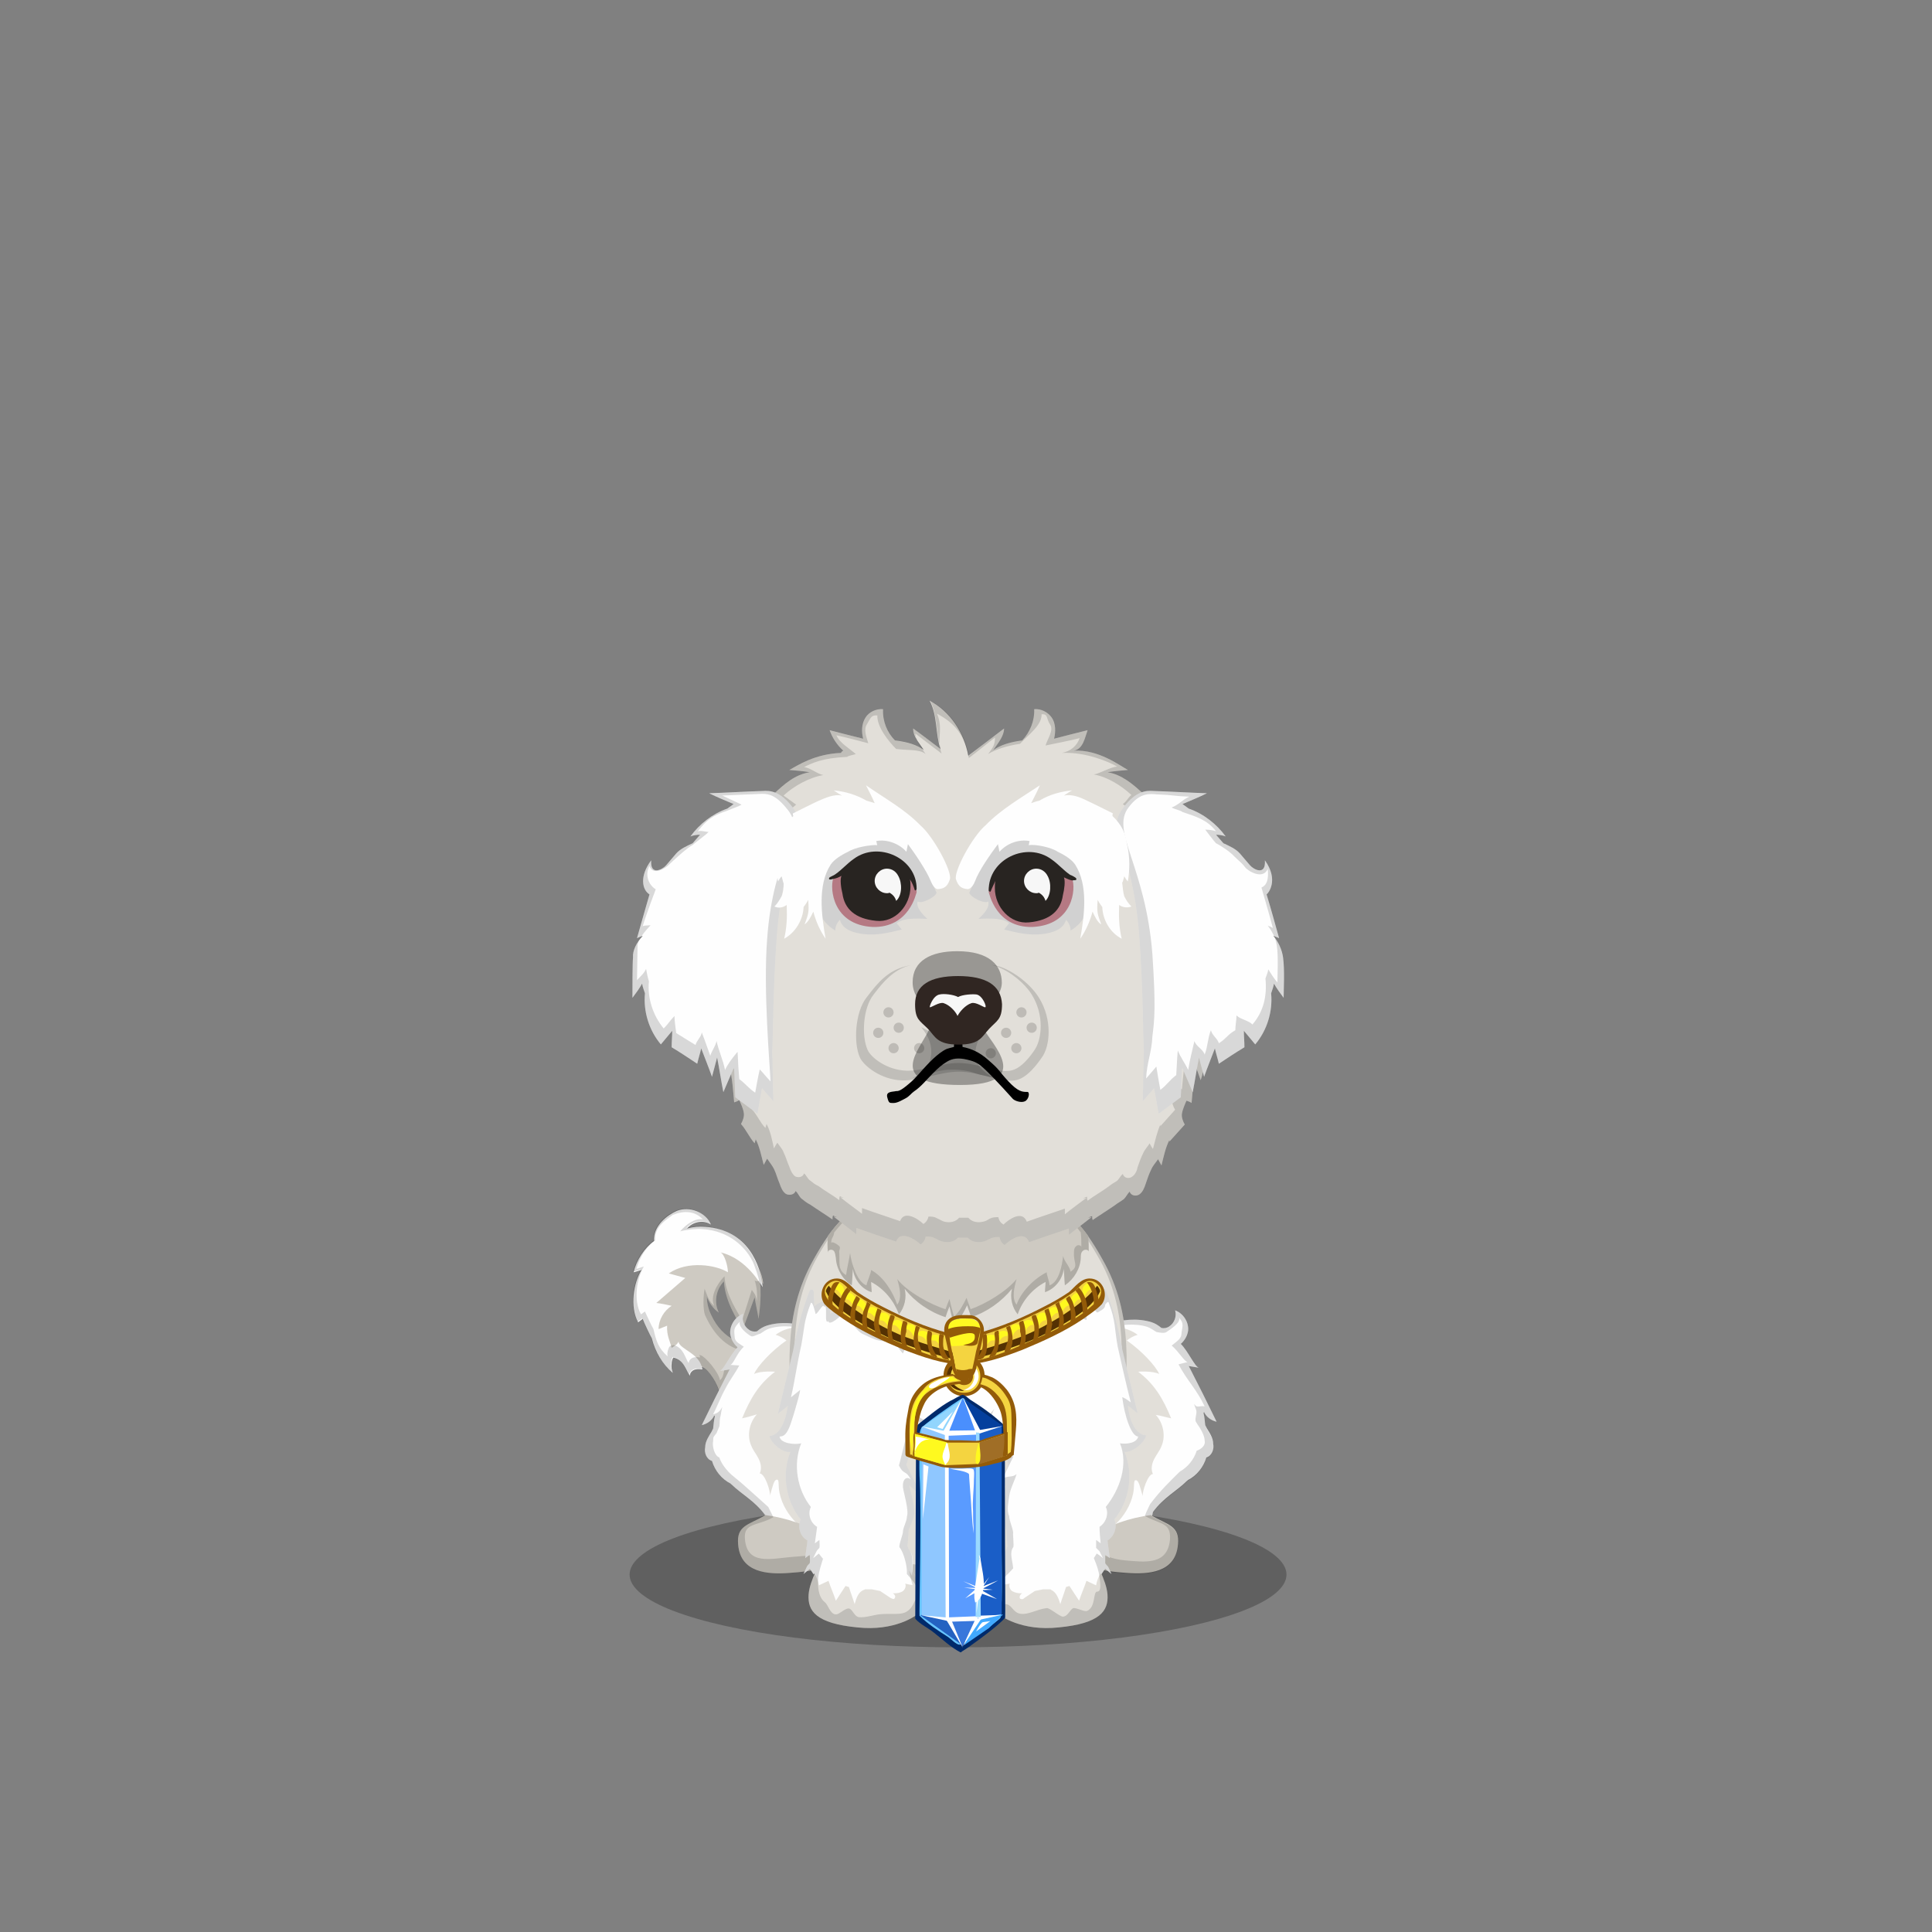 ﻿<?xml version="1.0" encoding="utf-8"?><!DOCTYPE svg PUBLIC "-//W3C//DTD SVG 1.1//EN" "http://www.w3.org/Graphics/SVG/1.1/DTD/svg11.dtd"><svg x="0" y="0" width="340px" height="340px" viewBox="0, 0, 340, 340" preserveAspectRatio="xMidYMid" font-size="0" id="a" enable-background="new 0 0 340 340" xmlns="http://www.w3.org/2000/svg" xmlns:xlink="http://www.w3.org/1999/xlink" xmlns:xml="http://www.w3.org/XML/1998/namespace" version="1.1"><rect x="0" y="0" width="340" height="340" fill="#808080" stroke="none"/><g id="b" fill="#000"><g id="c"><g transform="translate(0, 0) translate(0, 224)" id="d"><ellipse cx="168.6" cy="53.1" rx="57.8" ry="12.8" fill-opacity="0.25" id="e" /></g><g id="f"><g transform="translate(109.1, 122.6) translate(21.5, 106.5) scale(-1, 1) translate(-21.5, -106.5) translate(2, 90)" id="g"><g id="h"><path d="M24.9 18.9 C25.5 17.7 25.7 16.6 25.7 15.6 C25.3 16.7 24.6 17.7 23.6 18.4 C24.5 16.6 24.1 14.3 22.7 12.9 C22.5 16.6 20.1 20 19.4 21.4 C18.7 19.5 18 17.6 17.3 15.7 C17.1 17 16.8 18.2 16.6 19.5 C16.3 17.3 16.1 15.1 16.4 12.9 C16.2 13 16 13.2 15.8 13.3 C16.1 9.5 20 5.8 23.5 5.2 C26.7 4.6 31.5 5.6 33.6 8.8 C36.3 13 37.3 22.3 32.1 25.1 C30.4 26 27.3 27.7 26.4 28 C25.5 28.3 23.7 31 23.5 32.5 C22.5 31.6 22.3 30.2 21.1 29.3 C19.3 29.4 16.5 31.7 10 32 C-1.8 32.4 -1.1 25.2 1.9 24.1 C5.4 22.8 12.4 23.9 14.8 24.2 C19.1 24.6 22.9 23.2 24.9 18.9 z" id="i" fill="#CECAC2" /><path d="M15.9 13.9 C16.2 10.1 18.5 3.8 26 3.3 C27 3.2 28.1 3.3 29.2 3.6 C28.2 2.4 26.3 2 25 2.9 C25.9 0.7 28.8 -0.4 31 0.5 C32.6 1.2 35.2 3.1 35 5.8 C36.7 7 38.1 9.2 38.6 11.3 C38.1 11.2 37.7 11 37.2 10.9 C38.6 13.1 39.3 17.4 37.8 20.1 C37.5 19.9 37.3 19.7 37 19.5 C36.8 20.1 35.7 22.4 35.4 22.9 C34.8 25.3 33.5 27.5 31.7 29 C31.9 28.5 32 27.9 31.9 27.3 C31.9 27 31.8 26.6 31.6 26.3 C29.7 26.7 29.4 28.6 28.7 29.5 C28.7 28.9 28.1 28.1 26.5 28.4 C26.9 25.5 30.5 24.9 30.7 23.5 C30.9 24 31.4 24.3 31.9 24.6 C32.2 23.4 32.8 22.4 32.7 20.7 L34.2 21.3 C34.2 19.7 33.3 18.1 31.9 17.2 C32.8 17 33.7 16.8 34.6 16.7 C32.9 15.2 31.2 13.8 29.5 12.3 C30.5 12 31.4 11.8 32.4 11.5 C29.1 9.2 24.1 10 22 11.3 C22 10.2 22.6 8.1 23.3 7.8 C18.6 8.9 16.1 13.7 15.9 13.9 z" id="j" fill="#FEFEFE" /><path d="M3 23.8 C3.3 23.2 3.8 22.7 4.4 22.4 C6.5 21.6 10.2 22.9 13.2 24 C13.8 24.1 14.4 24.2 14.8 24.2 C19.1 24.6 22.9 23.2 24.9 18.9 C25.5 17.7 25.7 16.6 25.7 15.6 C25.3 16.7 24.6 17.7 23.6 18.4 C24.5 16.6 24.1 14.3 22.7 12.9 C22.5 16.6 20.1 20 19.4 21.4 L17.3 15.7 C17.1 17 16.8 18.2 16.6 19.5 C16.3 17.4 16.1 15.4 16.4 13.3 C16.2 13.7 16 13.9 16 13.9 C16 13.7 16 13.4 16.1 13.1 C16 13.2 16 13.2 15.9 13.2 C16 12.2 16.3 11.2 16.8 10.3 C18 7 20.7 3.6 26.1 3.2 C27.1 3.1 28.2 3.2 29.3 3.5 C28.3 2.3 26.4 1.9 25.1 2.8 C26 0.6 28.9 -0.5 31.1 0.4 C32.7 1.1 35.3 3 35.1 5.7 C36.8 6.9 38.2 9.1 38.7 11.2 C38.2 11.1 37.8 10.9 37.3 10.8 C38.7 13 39.4 17.3 37.9 20 C37.6 19.8 37.4 19.6 37.1 19.4 C36.9 20 35.8 22.3 35.5 22.8 C34.9 25.2 33.6 27.4 31.8 28.9 C32 28.4 32.1 27.8 32 27.2 C32 26.9 31.9 26.5 31.7 26.2 C29.8 26.6 29.5 28.5 28.8 29.4 C28.8 28.8 28.2 28 26.6 28.3 C26.6 28.1 26.7 27.9 26.7 27.8 C26.6 27.8 26.5 27.9 26.5 27.9 C25.6 28.2 23.8 30.9 23.6 32.4 C22.6 31.5 22.4 30.1 21.2 29.2 C19.4 29.3 16.6 31.6 10.1 31.9 C-1.7 32.3 -1 25.1 2 24 C2.2 23.9 2.6 23.8 3 23.8 z M3 23.8 C2 26 3.4 29.9 11.8 29.6 C17.7 29.3 20.3 27.2 21.9 27.1 C23 27.9 22.4 29.5 23.4 30.3 C23.6 28.9 26 26.1 26.8 25.9 C26.9 25.9 26.9 25.9 27 25.8 C27 26 26.9 26.1 26.9 26.3 C28.4 26 28.9 26.8 28.9 27.3 C29.5 26.5 29.8 24.5 31.6 24.1 C31.7 24.2 32.2 24.1 32.4 24.6 C32.7 25.3 32.7 25.8 32.6 26.1 C34.2 24.7 34.6 23.5 35.1 21.3 C35.4 20.8 36.4 18.7 36.6 18.2 C36.9 18.4 37.1 18.6 37.3 18.7 C38.7 16.2 38 12.3 36.8 10.3 C37.3 10.4 37.6 10.6 38.1 10.7 C37.6 8.8 36.4 6.8 34.8 5.7 C35 3.2 32.7 2 31.7 1.2 C29.7 0.4 27.8 0.5 26.4 2 C27.8 1.7 29.5 3 30.4 4.1 C29.4 3.8 27.4 3.6 26.5 3.7 C21.5 4 18.8 7.2 17.8 9.1 C17.3 9.9 16.5 12.6 16.5 12.8 C16.5 12.8 17.1 13 17.3 12.7 C16.9 13.9 16.8 15.1 16.9 16.4 C17.1 15.2 17.3 15.1 17.8 14.4 L19.5 19.8 C20.1 18.5 22.4 15.4 22.6 12 C23.9 13.3 25.2 15.6 24.4 17.2 C25.3 16.6 25.7 15.2 26.1 14.2 C26.3 15.2 26.5 18 25.9 19.1 C24.1 23 21.2 25.5 17.3 25.2 C16.5 25.1 15.1 24.6 13.4 24 C10.5 23.6 6 23.1 3 23.8 z" opacity="0.15" id="k" /></g></g><g transform="translate(132.3, 273.8) scale(1) translate(-132.3, -273.8) translate(109.1, 122.6) translate(14, 108)" id="l"><path d="M2.1 21.4 C2.2 21.2 2.3 21 2.4 20.8 C2.5 20.1 2.5 19.4 2.7 18.7 C2.7 18.6 2.7 18.6 2.6 18.5 C2.2 19.4 1.3 20 0.4 20.2 C2 16.9 3.6 13.7 5.3 10.4 C4.7 10.5 4.1 10.6 3.5 10.7 C4.2 10.6 5.4 7.8 6.7 6.5 C6 5.9 5.5 5 5.4 4.1 C5.3 2.6 6.3 1.1 7.7 0.6 C7.4 1.6 7.8 2.8 8.7 3.4 C9.1 3.7 9.6 3.8 10.1 3.7 C10.7 3.2 11.2 2.9 11.8 2.7 C14.3 1.9 17.2 2.2 20 3.1 C22.8 4 23.9 33 24 41.7 C24 45.6 12.3 42.2 11.6 36.1 C9.7 33.5 7.4 32.4 5.6 30.6 C5.6 30.6 5.5 30.6 5.5 30.5 C3.9 29.7 2.7 28.2 2.2 26.5 C1.2 26.2 0.8 25 1 24.1 C1 23.1 1.6 22.2 2.1 21.4 z" id="m" fill="#FEFEFE" /><path d="M7.5 19 C8.9 15.6 10.4 13 13.3 10.8 C13.3 10.8 10.8 10.6 9.6 11.2 C10.2 9.8 12.7 7.1 15.3 5.3 C14.8 4.9 14.1 4.5 13.4 4.3 C15.4 2.8 18.2 2.6 20.6 3.5 C20.7 3.5 23.7 2.9 23.8 2.9 C26.3 3.3 34.3 4.7 35.8 6.4 C39.7 10.9 41.1 18.5 39.2 23.8 C36.9 30.5 23.8 27.2 23.7 41.6 L23.7 41.7 C22.9 41 22.2 40.5 21.9 40.4 C18.6 39.4 15 36.3 14.1 32.2 C13.8 30.9 14.1 29.7 13.6 29.8 C13.1 29.8 12.9 30.9 12.4 32.6 C12.5 31.8 11.5 28.7 10.6 28.7 C11 27.9 10.8 26.9 10.4 26.1 C10 25.3 9.4 24.6 9.1 23.8 C8.3 22 8.8 19.7 10.1 18.3 C9.4 18.5 8.5 18.8 7.5 19 z" id="n" fill="#E2DFD9" /><path d="M11.5 36.1 L11.4 36 C15.3 36.5 19.1 37.8 22.4 39.9 C22.9 40.2 23.4 40.6 23.9 41 C23.9 41.2 23.9 41.4 23.9 41.7 C23.9 45.6 19.8 45.9 15.9 46.2 C12 46.5 7.2 46.2 6.8 41.2 C6.5 37.9 8.5 37.8 11.5 36.1 z" id="o" fill="#CECAC2" /><path d="M11.5 36 C9.6 33.5 7.3 32.4 5.6 30.6 C5.6 30.6 5.5 30.6 5.5 30.5 C3.9 29.7 2.7 28.2 2.2 26.5 C1.2 26.2 0.8 25 1 24.1 C1 23.1 1.6 22.2 2.1 21.4 L2.4 20.8 C2.5 20.1 2.5 19.4 2.7 18.7 C2.7 18.6 2.7 18.6 2.6 18.5 C2.2 19.4 1.3 20 0.4 20.2 C2 16.9 3.6 13.7 5.3 10.4 L3.5 10.7 C4.2 10.6 5.4 7.8 6.7 6.5 C6 5.9 5.5 5 5.4 4.1 C5.3 2.6 6.3 1.1 7.7 0.6 C7.4 1.6 7.8 2.8 8.7 3.4 C9.1 3.7 9.6 3.8 10.1 3.7 C10.7 3.2 11.2 2.9 11.8 2.7 C14.3 1.9 17.2 2.2 20 3.1 C20.1 3.1 20.3 3.3 20.4 3.4 C20.5 3.4 20.5 3.4 20.6 3.5 C20.7 3.5 23.7 2.9 23.8 2.9 C26.3 3.3 34.3 4.7 35.8 6.4 C39.7 10.9 41.1 18.5 39.2 23.8 C37.1 30 25.7 27.6 23.9 38.6 C23.9 39.8 23.9 40.9 24 41.7 C24 42 23.9 42.2 23.9 42.4 C23.4 45.7 19.6 45.9 15.9 46.2 C12 46.5 7.2 46.2 6.8 41.2 C6.5 37.9 8.5 37.8 11.5 36 L11.4 36 C11.4 36 11.5 36 11.5 36 z M6.2 29.4 C7.6 30.5 9.5 32.3 12.1 34.6 L13 36.4 C10.2 38 7.7 37.3 8 40.3 C8.4 44.9 12.6 43.7 16.2 43.4 C19.6 43.1 22.1 43.3 22.5 40.3 C22.6 40.1 22.9 38.6 22.9 38.4 C22.9 37.6 23.6 36.4 23.5 35.3 C25.2 25.2 36.1 29.2 38 23.5 C39.8 18.6 38.6 11.8 35 7.6 C33.6 6 26 4.2 23.7 3.9 C23.6 3.9 20.6 4 20.5 4 C20.4 4 20.4 4 20.3 3.9 C20.2 3.7 20.1 3.6 19.9 3.6 C17.3 2.8 14.6 2.5 12.3 3.2 C11.7 3.4 11.3 3.7 10.7 4.1 C10.2 4.2 9.3 4.8 9 4.5 C8.3 4.1 6.8 2.9 7.1 2 C5.9 3.2 6.1 3.4 6.2 4.8 C6.3 5.6 7.1 5.9 7.8 6.4 C6.5 7.6 6 9.5 5.4 9.6 L7 9.7 C6.2 11.2 5.3 12.3 4.6 13.7 C3.8 15.1 3.2 16.7 2.4 18.3 C3.2 18.1 3.6 17.8 4 17 C4 17 3.7 18.5 3.7 18.6 C3.5 19.2 3.6 19.8 3.5 20.4 L3 21.6 C2.5 22.3 2.4 22.1 2.4 23 C2.2 23.8 2.6 25.6 3.5 25.9 C3.7 26.6 4.5 28.1 6.2 29.4 z" opacity="0.15" id="p" /></g><g transform="translate(205.2, 273.8) scale(1) translate(-205.2, -273.8) translate(109.1, 122.6) translate(84, 131.5) scale(-1, 1) translate(-84, -131.5) translate(63, 108)" id="q"><g id="r"><path d="M1.7 20.8 C1.8 20.6 1.9 20.4 2 20.2 C2.1 19.5 2.1 18.8 2.3 18.1 C2.3 18 2.3 18 2.2 17.9 C1.8 18.8 0.9 19.4 0 19.6 C1.6 16.3 3.2 13.1 4.9 9.8 C4.3 9.9 3.7 10 3.1 10.1 C3.8 10 5 7.2 6.3 5.9 C5.6 5.3 5.1 4.4 5 3.5 C4.9 2 5.9 0.5 7.3 0 C7 1 7.4 2.2 8.3 2.8 C8.7 3.1 9.2 3.2 9.7 3.1 C10.3 2.6 10.8 2.3 11.4 2.1 C13.9 1.3 16.8 1.6 19.6 2.5 C22.4 3.4 23.5 32.4 23.6 41.1 C23.6 45 11.9 41.6 11.2 35.5 C9.3 32.9 7 31.8 5.2 30 C5.2 30 5.1 30 5.1 29.9 C3.5 29.1 2.3 27.6 1.8 25.9 C0.8 25.6 0.4 24.4 0.6 23.5 C0.6 22.5 1.2 21.6 1.7 20.8 z" id="s" fill="#FEFEFE" /></g><path d="M11.5 36.1 L11.4 36 C15.3 36.5 19.1 37.8 22.4 39.9 C22.9 40.2 23.4 40.6 23.9 41 C23.9 41.2 23.9 41.4 23.9 41.7 C23.9 45.6 19.8 45.9 15.9 46.2 C12 46.5 7.2 46.2 6.8 41.2 C6.5 37.9 8.5 37.8 11.5 36.1 z" id="t" fill="#CECAC2" /><path d="M8 19 C9.4 15.6 10.9 13 13.8 10.8 C13.8 10.8 11.3 10.6 10.1 11.2 C10.7 9.8 13.2 7.1 15.8 5.3 C15.3 4.9 14.6 4.5 13.9 4.3 C15.9 2.8 18.7 2.6 21.1 3.5 C21.2 3.5 21.3 3.5 21.4 3.5 C23.7 4.4 31.8 5.7 33.9 6.6 C40.4 9.4 43.3 18.7 40.8 23.9 C37.3 31.1 24.6 26.2 24.3 41.7 L24.3 41.8 C23.5 41.1 22.8 40.6 22.5 40.5 C19.2 39.5 15.6 36.4 14.7 32.3 C14.4 31 14.7 29.8 14.2 29.9 C13.7 29.9 13.5 31 13 32.7 C13.1 31.9 12.1 28.8 11.2 28.8 C11.6 28 11.4 27 11 26.2 C10.6 25.4 10 24.7 9.7 23.9 C8.9 22.1 9.4 19.8 10.7 18.4 C9.9 18.5 9 18.8 8 19 z" id="u" fill="#E2DFD9" /><path d="M20.3 3.3 C20.6 3.4 20.9 3.5 21.1 3.6 L21.4 3.6 C23.7 4.5 31.8 5.8 33.9 6.7 C40.4 9.5 43.3 18.8 40.8 24 C37.3 31.2 24.6 26.3 24.3 41.8 L24.3 41.9 C24.2 41.8 24 41.7 23.9 41.6 L23.9 41.8 C23.9 45.7 19.8 46 15.9 46.3 C12 46.6 7.2 46.3 6.8 41.3 C6.5 38.1 8.4 37.9 11.3 36.3 C11.2 36.1 11.2 35.8 11.2 35.6 C9.3 33 7 31.9 5.2 30.1 C5.2 30.1 5.1 30.1 5.1 30 C3.5 29.2 2.3 27.7 1.8 26 C0.8 25.7 0.4 24.5 0.6 23.6 C0.6 22.6 1.2 21.7 1.7 20.9 L2 20.2 C2.1 19.5 2.1 18.8 2.3 18.1 C2.3 18 2.3 18 2.2 17.9 C1.8 18.8 0.9 19.4 0 19.6 C1.6 16.3 3.2 13.1 4.9 9.8 L3.1 10.1 C3.8 10 5 7.2 6.3 5.9 C5.6 5.3 5.1 4.4 5 3.5 C4.9 2 5.9 0.5 7.3 0 C7 1 7.4 2.2 8.3 2.8 C8.7 3.1 9.2 3.2 9.7 3.1 C10.3 2.6 10.8 2.3 11.4 2.1 C13.9 1.3 16.8 1.6 19.6 2.5 C19.8 2.6 20.1 2.8 20.3 3.3 z M21.1 4.2 C20.8 4.1 20.6 4 20.3 4 C20.1 3.6 19.9 3.4 19.7 3.3 C17.1 2.5 14.5 2.2 12.2 2.9 C11.7 3.1 11.2 3.4 10.6 3.8 C10.1 3.9 9.2 4.1 8.8 3.8 C8.1 3.3 6.3 2.2 6.6 1.3 C5.6 2.4 6.1 2.9 6.2 4.3 C6.3 5.1 7.2 5.6 7.9 6.2 C6.6 7.3 5.7 9 5.1 9.1 L6.7 9.5 C5.1 12.5 3.5 13.9 2.1 16.9 C2.9 16.7 3.5 17.3 3.9 16.5 C4 16.6 3.6 17.4 3.6 17.5 C3.4 18.1 3.8 18.8 3.7 19.5 L3.4 20 C2.9 20.7 2.1 22 2.1 22.9 C1.9 23.7 2.6 24.4 3.5 24.7 C4 26.3 5.1 27.6 6.5 28.4 C6.5 28.5 6.6 28.5 6.6 28.5 C8.2 30.1 9.9 31.7 11.7 34.1 C12.2 35.1 12.6 36 12.6 36.2 C9.9 37.7 8 37.3 8.2 40.3 C8.6 44.9 12.6 44.3 16.1 44 C18.5 43.8 20.7 42.9 22.8 41.3 C23.7 38.8 24.9 32.6 26.4 31.4 C30.2 28.3 36.8 27.7 39 23 C41.3 18.2 38.6 9.8 32.7 7.2 C30.8 6.4 23.4 5.2 21.3 4.4 L21.1 4.4 z" opacity="0.15" id="v" /></g><g transform="translate(109.1, 122.6) translate(23, 85)" id="w"><path d="M61.9 14 C58.4 7.7 55.3 4.6 50.9 3.5 C49.4 3.2 36.5 0.9 36.5 0.9 C36.5 0.9 23.6 3.2 22.1 3.5 C17.7 4.5 14.6 7.7 11.1 14 C5.5 23.9 6.8 33.7 7.4 45.2 C7.6 49 10.7 52.4 12.1 55.6 C14.6 61.3 16.7 66.1 21.6 68.7 C26.1 71.1 30.8 71.1 36.4 71.1 C42 71.1 46.8 71.1 51.2 68.7 C56.2 66 58.2 61.3 60.7 55.6 C62.1 52.4 65.2 48.9 65.4 45.2 C66.3 33.6 67.5 23.8 61.9 14 z" id="x" fill="#E2DFD9" /><path d="M61.9 14 C67.5 23.8 66.3 33.6 65.4 45.2 C65.2 48.9 62.1 52.4 60.7 55.6 C58.2 61.3 56.2 66 51.2 68.7 C46.8 71.1 42 71.1 36.4 71.1 C30.8 71.1 26.1 71.1 21.6 68.7 C16.7 66.1 14.6 61.3 12.1 55.6 C10.7 52.4 7.6 49 7.4 45.2 C6.8 33.7 5.5 23.9 11.1 14 C14.6 7.7 17.7 4.5 22.1 3.5 C23.6 3.2 36.5 0.9 36.5 0.9 C36.5 0.9 49.4 3.2 50.9 3.5 C55.3 4.6 58.4 7.7 61.9 14 z M61.1 13.5 C57.7 7.5 54.7 4.5 50.4 3.5 C49 3.2 36.5 1 36.5 1 C36.5 1 24 3.2 22.5 3.5 C18.2 4.5 15.2 7.5 11.8 13.5 C6.4 23 7.7 32.3 8.3 43.3 C8.5 46.9 11.5 50.2 12.9 53.2 C15.3 58.6 17.4 63.2 22.1 65.7 C26.5 68 31 68 36.5 68 C42 68 46.6 68 50.9 65.7 C55.8 63.1 57.7 58.6 60.1 53.2 C61.5 50.1 64.5 46.8 64.7 43.3 C65.4 32.2 66.6 22.9 61.1 13.5 z" opacity="0.15" id="y" /></g><g transform="translate(109.1, 122.6) translate(59.5, 123.5) scale(-1, 1) translate(-59.5, -123.5) translate(26, 83)" id="z"><path d="M59.8 75 C59.6 72.5 57.7 69.2 56.7 67.2 L42 70.6 C39.4 72.9 39.2 76.8 40.3 78.2 C40.9 78.8 44.7 81.5 51.2 80.8 C58.5 80.1 60 77.9 59.8 75 z" id="a1" fill="#E2DFD9" /><path d="M7.2 75 C7.4 72.5 9.3 69.2 10.3 67.2 L25 70.6 C27.6 72.9 27.8 76.8 26.7 78.2 C26.1 78.8 22.3 81.5 15.8 80.8 C8.5 80.1 7 77.9 7.2 75 z" id="b1" fill="#E2DFD9" /><path d="M10.6 11.9 C13.2 8.3 20.8 0.3 33.5 0.3 C46.2 0.3 53.8 8.3 56.4 11.9 C56.5 12.9 56.5 13.8 56.4 14.8 C56.4 14.3 55.7 14.2 55.4 14.5 C55.1 14.8 55.1 15.3 55 15.8 C54.9 17.7 53.8 19.6 52.2 20.6 C52.1 19.6 52.1 18.7 52 17.7 C51.8 19.6 50.4 21.3 48.7 21.8 C48.7 21.2 48.8 20.6 48.8 20 C46.5 21.2 44.8 23.3 43.9 25.7 C42.9 24.5 42.5 22.7 42.9 21.2 C41.1 23.5 38.5 25.3 35.7 26.2 C35.5 25.6 35.3 25 35 24.3 C34.8 25.4 34.5 26.5 34.2 27.6 C33.2 26.6 32.5 25.4 31.9 24.1 C31.7 24.8 31.4 25.5 31.2 26.2 C28.4 25.3 25.9 23.5 24 21.2 C24.4 22.7 24 24.5 23 25.7 C22.2 23.3 20.4 21.2 18.1 20 C18.1 20.6 18.2 21.2 18.2 21.8 C16.4 21.2 15.1 19.5 14.9 17.7 C14.8 18.7 14.8 19.6 14.7 20.6 C13.1 19.5 12 17.7 11.9 15.8 C11.9 15.3 11.9 14.8 11.5 14.5 C11.2 14.2 10.4 14.3 10.5 14.8 C10.5 13.8 10.5 12.8 10.6 11.9 z" id="c1" fill="#CECAC2" /><path d="M0.4 47 C1.7 47 3.2 45.4 3.6 41.9 C3.6 41.8 3.6 41.7 3.7 41.7 C3.1 42.2 2.5 42.6 1.9 43.1 C2.8 39.4 3.7 35.6 4.6 31.9 C5.2 28.5 6.1 25 7.5 21.4 C7.6 21.2 7.9 21.2 8.2 21.6 C8.2 22.4 8.3 23.2 8.3 24.2 C9.3 23.3 10.3 23.4 11.2 22.5 C11.2 23.5 11.1 24.5 11.1 25.5 C12.3 25 13.3 24.2 13.9 23.1 C14 23.1 14 23.1 14.1 23.1 C14.3 26.2 17.3 28.8 20.4 28.6 C20.2 27.3 19.8 26.1 19.7 25.7 C21.2 27.3 22.5 29.9 23.9 31.5 C24.3 30.6 24.3 29.3 24.7 28.4 C25.3 29.2 27.4 29.8 28 30.7 C28.3 30.3 27.7 28 27.9 27.5 C28.2 28.2 28.5 28.8 29 29.3 C29.4 29.7 30 29.9 30.5 30 C31.7 30.8 32 30.2 33.5 31.2 C34.1 31.6 35.3 32.3 35.3 33.1 C35.8 32.3 36 31.2 35.9 30.1 C36.7 30.1 37.5 30 38.1 29.4 C38.6 28.9 38.9 28.3 39.2 27.6 C39.4 28.1 38.8 30.3 39.1 30.8 C39.7 30 41.8 29.4 42.4 28.5 C42.8 29.4 42.8 30.7 43.2 31.6 C44.7 30 46 27.5 47.4 25.8 C47.2 26.2 46.9 27.4 46.7 28.7 C49.8 28.9 52.8 26.3 53 23.2 C53.1 23.2 53.1 23.2 53.2 23.2 C53.8 24.3 54.8 25.1 56 25.6 C56 24.6 55.9 23.6 55.9 22.6 C56.9 23.5 57.9 23.4 58.8 24.3 C58.8 23.3 58.9 22.5 58.9 21.7 C59 21.3 59.3 21.2 59.6 21.5 C61 25.1 61.9 28.6 62.5 32 C63.4 35.7 64.3 39.5 65.2 43.2 C64.6 42.7 64 42.3 63.4 41.8 C63.4 41.9 63.5 41.9 63.5 42 C64 45.5 65.4 47.1 66.7 47.1 C66.5 48.3 64.3 50.2 63 49.9 C64.6 53.8 63.8 58.6 61.2 61.8 C61.8 63.1 61.3 64.8 60 65.5 C60.1 66.5 60.3 67.6 60.4 68.6 C60.1 68.4 59.9 68.2 59.6 68 C59.6 68.5 59.5 69.1 59.6 69.5 C59.8 69.7 60 69.9 60.1 70.1 C60.3 70.5 60.5 71 60.7 71.4 C60.3 71.1 60 70.8 59.6 70.5 L59.5 70.6 C59.3 70.9 59.1 71.2 58.9 71.5 C58.9 71.4 58.8 71.4 58.8 71.3 C58.4 71.9 58.1 72.6 58 73.4 C57.4 73.1 56.9 72.9 56.3 72.6 C55.9 73.8 55.4 74.9 55 76.1 C54.4 75.2 53.9 74.4 53.3 73.5 C53.1 73.6 52.9 73.6 52.7 73.7 C52.4 74.7 52 75.7 51.7 76.7 C51.4 75.7 51.1 74.6 50.1 74.2 C50 74.2 50 74.2 49.9 74.1 C49.5 74.1 49.1 74.1 48.7 74.1 C48.5 74.1 48.3 74.2 48.1 74.2 C47.8 74.3 47.5 74.3 47.2 74.4 C46.6 74.8 46 75.2 45.4 75.6 C45.2 75.7 45 75.8 44.8 75.8 C44.6 75.7 44.5 75.4 44.6 75.2 C44.7 75 44.8 74.9 45 74.8 C44.9 74.8 44.8 74.8 44.8 74.8 C44.2 74.8 43.6 74.7 43.2 74.4 C42.8 74.1 42.6 73.5 42.8 73.1 C42.7 73.1 41.6 73.4 41.5 73.3 C41.6 73.1 41.9 72 42.1 70.8 C41.9 71.1 41.8 71.4 41.6 71.7 C41.5 70 41.2 68.3 42 67.3 C42.2 67 42.3 66.8 42.4 66.5 C42.3 65.5 42.2 64.5 42.2 63.7 C41.7 62.5 41.1 61.3 41.2 60.3 C41.3 58.8 41.7 57.3 42.1 55.8 C41.3 56.5 40.5 57.2 39.8 57.9 C40.7 56 41.6 54.1 42.6 52.2 C42.3 51.1 41.9 50.1 41.6 49 C40.6 49.7 39.7 50.6 39.2 51.7 C38.8 49.4 38.3 46.5 39.5 44.6 C37.8 47 35.1 48 33.6 52.6 C32.1 48.1 29.4 47 27.7 44.6 C28.9 46.5 28.5 49.4 28 51.7 C27.5 50.6 26.6 49.7 25.6 49 C25.3 50.1 24.9 51.1 24.6 52.2 C25.5 54.1 26.4 56 27.4 57.9 C26.6 57.2 25.8 56.5 25.1 55.8 C25.5 57.3 25.8 58.8 26 60.3 C26.1 61.4 25.5 62.6 25 63.7 C25 64.5 24.9 65.5 24.8 66.5 C24.9 66.8 25 67.1 25.2 67.3 C26 68.4 25.7 70 25.6 71.7 C25.4 71.4 25.3 71.1 25.1 70.8 C25.4 72 25.6 73.1 25.7 73.3 C25.6 73.3 24.5 73.1 24.4 73.1 C24.6 73.5 24.4 74.1 24 74.4 C23.5 74.7 22.9 74.8 22.4 74.8 C22.3 74.8 22.2 74.8 22.2 74.8 C22.4 74.9 22.5 75 22.6 75.2 C22.7 75.4 22.7 75.8 22.4 75.8 C22.2 75.9 22 75.8 21.8 75.6 C21.2 75.2 20.6 74.8 20 74.4 C19.7 74.3 19.4 74.3 19.1 74.2 C18.9 74.2 18.7 74.1 18.5 74.1 C18.1 74.1 17.7 74.1 17.3 74.1 C17.2 74.1 17.2 74.1 17.1 74.2 C16.2 74.6 15.8 75.7 15.5 76.7 C15.2 75.7 14.8 74.7 14.5 73.7 C14.3 73.6 14.1 73.6 13.9 73.5 C13.3 74.4 12.8 75.2 12.2 76.1 C11.8 74.9 11.3 73.8 10.9 72.6 C10.3 72.9 9.8 73.1 9.2 73.4 C9.1 72.7 8.8 71.9 8.4 71.3 C8.4 71.4 8.3 71.4 8.3 71.5 C8.1 71.2 7.9 70.9 7.7 70.6 L7.6 70.5 C7.2 70.8 6.9 71.1 6.5 71.4 C6.7 71 6.9 70.5 7.1 70.1 C7.3 69.9 7.5 69.7 7.6 69.5 C7.6 69 7.6 68.5 7.6 68 C7.3 68.2 7.1 68.4 6.8 68.6 C6.9 67.6 7.1 66.5 7.2 65.5 C6 64.8 5.4 63.1 6 61.8 C3.3 58.5 2.6 53.8 4.2 49.9 C2.8 50.1 0.6 48.2 0.4 47 z" id="d1" fill="#FEFEFE" /><path d="M27.8 44.8 C27.8 44.8 27.8 44.8 27.8 44.8 C28.8 46.8 28.4 49.5 28 51.7 C27.5 50.6 26.6 49.7 25.6 49 C25.3 50.1 24.9 51.1 24.6 52.2 C25.5 54.1 26.4 56 27.4 57.9 C26.6 57.2 25.8 56.5 25.1 55.8 C25.5 57.3 25.8 58.8 26 60.3 C26.1 61.4 25.5 62.6 25 63.7 C25 64.5 24.9 65.5 24.8 66.5 C24.9 66.8 25 67.1 25.2 67.3 C25.9 68.3 25.7 69.7 25.6 71.2 C27.6 73.5 27.7 76.9 26.7 78.2 C26.1 78.8 22.3 81.5 15.8 80.8 C8.5 80.1 7 77.9 7.2 75 C7.3 73.9 7.7 72.6 8.2 71.4 L7.7 70.6 C7.2 70.8 6.9 71.1 6.5 71.4 C6.7 71 6.9 70.5 7.1 70.1 C7.3 69.9 7.5 69.7 7.6 69.5 L7.6 68 C7.3 68.2 7.1 68.4 6.8 68.6 C6.9 67.6 7.1 66.5 7.2 65.5 C6 64.8 5.4 63.1 6 61.8 C3.3 58.5 2.6 53.8 4.2 49.9 C2.8 50.1 0.6 48.2 0.4 47 C1.7 47 3.2 45.4 3.6 41.9 C3.6 41.8 3.6 41.7 3.7 41.7 C3.1 42.2 2.5 42.6 1.9 43.1 C2.8 39.4 3.7 35.6 4.6 31.9 C5.2 28.5 6.1 25 7.5 21.4 C7.6 21.2 7.9 21.2 8.2 21.6 C8.2 22.4 8.3 23.2 8.3 24.2 C9.3 23.3 10.3 23.4 11.2 22.5 C11.2 23.5 11.1 24.5 11.1 25.5 C12.3 25 13.3 24.2 13.9 23.1 L14.1 23.1 C14.3 26.2 17.3 28.8 20.4 28.6 C20.2 27.3 19.8 26.1 19.7 25.7 C21.2 27.3 22.5 29.9 23.9 31.5 C24.3 30.6 24.3 29.3 24.7 28.4 C25.3 29.2 27.4 29.8 28 30.7 C28.3 30.3 27.7 28 27.9 27.5 C28.2 28.2 28.5 28.8 29 29.3 C29.4 29.7 30 29.9 30.5 30 C31.7 30.8 32 30.2 33.5 31.2 C34.1 31.6 35.3 32.3 35.3 33.1 C35.8 32.3 36 31.2 35.9 30.1 C36.7 30.1 37.5 30 38.1 29.4 C38.6 28.9 38.9 28.3 39.2 27.6 C39.4 28.1 38.8 30.3 39.1 30.8 C39.7 30 41.8 29.4 42.4 28.5 C42.8 29.4 42.8 30.7 43.2 31.6 C44.7 30 46 27.5 47.4 25.8 C47.2 26.2 46.9 27.4 46.7 28.7 C49.8 28.9 52.8 26.3 53 23.2 L53.2 23.2 C53.8 24.3 54.8 25.1 56 25.6 C56 24.6 55.9 23.6 55.9 22.6 C56.9 23.5 57.9 23.4 58.8 24.3 C58.8 23.3 58.9 22.5 58.9 21.7 C59 21.3 59.3 21.2 59.6 21.5 C61 25.1 61.9 28.6 62.5 32 C63.4 35.7 64.3 39.5 65.2 43.2 C64.6 42.7 64 42.3 63.4 41.8 C63.4 41.9 63.5 41.9 63.5 42 C64 45.5 65.4 47.1 66.7 47.1 C66.5 48.3 64.3 50.2 63 49.9 C64.6 53.8 63.8 58.6 61.2 61.8 C61.8 63.1 61.3 64.8 60 65.5 C60.1 66.5 60.3 67.6 60.4 68.6 C60.1 68.4 59.9 68.2 59.6 68 C59.6 68.5 59.5 69.1 59.6 69.5 C59.8 69.7 60 69.9 60.1 70.1 C60.3 70.5 60.5 71 60.7 71.4 C60.3 71.1 60 70.8 59.6 70.5 L58.9 71.5 C58.9 71.4 58.8 71.4 58.8 71.3 C59.3 72.6 59.7 73.9 59.8 75 C60 77.9 58.5 80.1 51.2 80.8 C44.7 81.5 40.9 78.8 40.3 78.2 C39.3 76.9 39.4 73.4 41.6 71 C41.5 69.5 41.4 68.1 42 67.3 C42.2 67 42.3 66.8 42.4 66.5 C42.3 65.5 42.2 64.5 42.2 63.7 C41.7 62.5 41.1 61.3 41.2 60.3 C41.3 58.8 41.7 57.3 42.1 55.8 C41.3 56.5 40.5 57.2 39.8 57.9 C40.7 56 41.6 54.1 42.6 52.2 C42.3 51.1 41.9 50.1 41.6 49 C40.6 49.7 39.7 50.6 39.2 51.7 C38.8 49.4 38.3 46.5 39.5 44.6 C37.8 47 35.1 48 33.6 52.6 C32.1 48.2 29.5 47.1 27.8 44.8 z M27.8 44.8 C27.7 43.9 27.5 43 27.1 42.3 C28.7 44.6 32.1 44.8 33.5 49.1 C34.9 44.8 39.5 45.3 41.1 43 C40 44.8 39.5 47.3 39.9 49.5 C40.4 48.5 41.7 47.9 42.6 47.2 C42.9 48.2 43.6 51.3 43.9 52.3 C43 54.1 42.7 53 41.8 54.8 C42.5 54.1 43.3 54.7 43.2 56.1 C43.1 57 42.1 60.2 42.5 61.3 C42.5 62.1 43.1 63 43.2 63.9 C43.1 64.2 44 66.4 43.8 66.7 C43.1 67.5 42.4 70 42.5 71.4 C40.5 73.6 40 74.7 41 76 C41.3 76.3 41.5 77.6 42.9 78.2 C43.9 78.6 45.7 78.3 47.4 78.5 C48.3 78.6 49.8 79.1 50.9 79 C51.9 78.9 52.1 77.2 53 77.5 C53.9 77.8 54.5 78.6 55.1 78.5 C56 78.4 56.4 76.8 56.9 76.4 C58.2 75.4 58.2 73.4 58.1 72 C58 71 57.6 69.8 57.2 68.5 C57.2 68.6 57.3 68.6 57.3 68.7 L58 67.8 C58.4 68.1 58.7 68.4 59 68.6 C58.8 68.2 58.6 67.8 58.4 67.4 C58.3 67.2 58.1 67 57.9 66.8 C57.8 66.4 57.9 65.9 57.9 65.4 C58.2 65.6 58.4 65.8 58.7 66 C58.6 65.1 58.4 64 58.3 63.1 C59.5 62.4 60 60.8 59.4 59.6 C61.8 56.6 62.6 52.1 61.1 48.4 C62.3 48.7 64.8 48.4 64.9 47.2 C64.2 47.2 63.6 46.9 62.9 44.8 C62.4 43.4 60.9 38.2 61.4 39.1 C62 39.6 62.3 39.8 62.9 40.3 C62.1 36.8 61.9 34.7 61.1 31.2 C60.5 28 60.7 27.1 59.4 23.7 C59.1 23.4 58.7 25.1 58.6 25.5 C58.6 26.3 57.1 23.4 57.1 24.4 C56.3 23.6 57.2 27.7 56.3 26.9 C56.3 27.8 54.1 26.2 53.5 25.1 C52.2 27.4 51.1 28.7 50.4 29.1 C48.7 29.9 47.5 30.5 46.4 30.4 C46.6 29.2 45.9 28.6 46.1 28.2 C44.8 29.8 44.6 31.1 43.2 32.6 C42.8 31.8 42.5 30.6 42.1 29.8 C41.5 30.6 39.1 31.5 38.5 32.2 C38.2 31.7 38.7 29.6 38.5 29.1 C38.2 29.8 38.2 30.3 37.7 30.8 C37.1 31.4 37.1 31.1 36.4 31.1 C36.5 32.1 35.7 33.8 35.2 34.5 C35.2 33.7 33.5 32.3 32.9 31.9 C31.5 31 31.6 31.9 30.5 31.1 C30 31 28.8 29.7 28.6 30.1 C28.4 29.8 28.9 31.4 28.3 31.5 C27.4 31.6 25.3 30.3 24.9 29.8 C24.5 30.6 24.2 31.4 23.8 32.2 C22.5 30.7 22.1 29.3 20.7 27.8 C20.8 28.2 21.1 29.6 20.6 29.9 C17.7 30.1 14.2 27.6 13.8 24.6 C13.2 25.6 12 26.3 10.9 26.7 C10.9 25.8 10.5 24.5 10.5 23.6 C9.7 24.5 10 24.5 9 25.4 C8.4 25 7.6 24.8 7.6 24 C7.3 23.6 7.1 23.4 7 23.6 C5.7 27 6 28.2 5.4 31.4 C4.6 34.9 4 37.7 3.1 41.2 C3.7 40.7 4.6 40.2 4.6 40.3 C4.2 43.6 3 47.2 1.8 47.2 C2 48.3 3.7 48.6 5 48.4 C3.5 52.1 5 56.5 7.5 59.6 C6.9 60.8 7.5 62.4 8.6 63.1 C8.6 64 8.5 65 8.4 66 C8.7 65.8 8.9 65.6 9.2 65.4 L9.2 66.8 C9 67 8.8 67.2 8.6 67.4 C8.4 67.8 8.2 68.2 8 68.6 C8.4 68.3 8.7 68 9.1 67.8 L9.6 68.6 C9.1 69.8 8.7 70.9 8.6 72 C8.5 72.8 8.2 74.5 9 74.5 C9.8 74.5 9.2 77.2 10.8 77.9 C11.2 78.1 12.7 77.3 13.2 77.4 C13.8 77.6 14.1 78.8 15 78.9 C15.5 79 17.4 77.3 17.9 77.4 C19.6 77.6 21.1 78.6 22.5 78.4 C23.9 78.2 24 76.7 25.2 76.7 C27.5 76.7 25.9 75.4 26.2 75.2 C26.8 72.7 25.7 72.6 23.8 70.4 C23.9 69 24.5 67.7 23.8 66.7 C23.6 66.5 23.9 64.4 23.8 64.1 C23.9 63.2 24.5 62 24.5 61.2 C25 60.2 24.6 58.7 24.5 57.7 C24.3 56.3 23.6 55.2 23.2 53.8 C23.9 54.5 24.9 54 25.7 54.7 C24.8 52.9 24.7 52.6 23.8 50.8 C24.1 49.8 24.9 47.7 25.2 46.7 C26.1 47.4 27 47.9 27.4 49 C27.7 47.8 27.9 46.2 27.8 44.8 C27.8 44.8 27.7 44.7 27.7 44.6 C27.7 44.7 27.8 44.7 27.8 44.8 z" opacity="0.15" id="e1" /><path d="M10.6 11.9 C13.2 8.3 20.8 0.3 33.5 0.3 C46.2 0.3 53.8 8.3 56.4 11.9 C56.5 12.9 56.5 13.8 56.4 14.8 C56.4 14.3 55.7 14.2 55.4 14.5 C55.1 14.8 55.1 15.3 55 15.8 C54.9 17.7 53.8 19.6 52.2 20.6 C52.1 19.6 52.1 18.7 52 17.7 C51.8 19.6 50.4 21.3 48.7 21.8 C48.7 21.2 48.8 20.6 48.8 20 C46.5 21.2 44.8 23.3 43.9 25.7 C42.9 24.5 42.5 22.7 42.9 21.2 C41.1 23.5 38.5 25.3 35.7 26.2 C35.5 25.6 35.3 25 35 24.3 C34.8 25.4 34.5 26.5 34.2 27.6 C33.2 26.6 32.5 25.4 31.9 24.1 C31.7 24.8 31.4 25.5 31.2 26.2 C28.4 25.3 25.9 23.5 24 21.2 C24.4 22.7 24 24.5 23 25.7 C22.2 23.3 20.4 21.2 18.1 20 C18.1 20.6 18.2 21.2 18.2 21.8 C16.4 21.2 15.1 19.5 14.9 17.7 C14.8 18.7 14.8 19.6 14.7 20.6 C13.1 19.5 12 17.7 11.9 15.8 C11.9 15.3 11.9 14.8 11.5 14.5 C11.2 14.2 10.4 14.3 10.5 14.8 C10.5 13.8 10.5 12.8 10.6 11.9 z M11.9 11.3 C11.8 12.1 11.8 13.1 11.8 14 C11.7 13.5 12.5 13.4 12.7 13.7 C13.1 14 13.1 14.5 13.1 14.9 C13.2 16.7 12.2 17.2 13.7 18.2 C13.8 17.3 14.9 16.3 15 15.4 C15.2 17.1 15.7 20 17.4 20.6 C17.4 20 17.9 18.8 17.9 18.3 C20.1 19.4 22.4 21.7 23.2 24 C24.1 22.9 23.6 20.9 23.2 19.5 C25 21.7 28.7 23.9 31.3 24.8 C31.5 24.1 31.8 23.5 32 22.8 C32.6 24 33.2 25.2 34.2 26.1 C34.5 25.1 34.8 24 35 23 C35.3 23.7 35.5 24.2 35.7 24.8 C38.3 24 42.5 21.7 44.2 19.5 C43.8 20.9 43.3 22.8 44.2 24 C45 21.7 46.6 19.1 48.8 17.9 C48.8 18.5 49.6 20.1 49.6 20.6 C51.2 20.1 52.3 16.7 52.5 14.9 C52.6 15.8 53.1 17.8 53.2 18.8 C54.7 17.9 54.3 16.7 54.4 14.9 C54.5 14.4 54.1 14 54.4 13.7 C54.7 13.4 55.8 12.7 55.8 13.2 C55.9 12.3 55.4 12.2 55.3 11.3 C52.6 7.9 45.5 0.4 33.5 0.4 C21.5 0.4 14.4 7.9 11.9 11.3 z" opacity="0.15" id="f1" /></g></g><g id="g1"><g transform="translate(109.1, 122.6) translate(16, 0)" id="h1"><g id="i1"><g id="j1"><path d="M85.7 48.5 C85.7 48.2 85.7 48 85.7 47.7 C86.3 47.8 86.8 47.7 87.2 47.3 C86.5 45.6 85.8 43.8 85.3 42 C84.8 40.3 84.7 38.4 84.3 36.6 C85.1 36.8 85.9 37.2 86.6 37.8 C84.7 33.9 83.2 29.8 80.8 26.2 C79.1 23.7 75.2 19.9 73.8 18.8 C74.6 18.2 75.3 17.7 76.1 17.1 C74.3 15.4 72.3 13.7 69.8 13.3 C71 13.1 72.2 13 73.4 12.9 C71.9 12.1 68.3 9.3 63.9 9.5 C65.5 9.2 65.8 7.3 66.3 5.9 C64.3 6.4 62.3 6.9 60.4 7.4 C60.7 6.2 60.7 4.7 60 3.7 C59.3 2.7 58.1 2.1 56.9 2.2 C57 4.2 56.2 6.2 54.8 7.7 C52.6 8 51 8.5 49.7 9.4 C50.6 8.1 51.6 6.9 51.6 5.6 C49.8 7 47 9.1 45.3 10.4 C44.6 6.4 42.1 2.6 38.5 0.7 C39.9 3.3 39.5 6.5 40.4 9.2 C38.8 8 37 6.6 35.6 5.6 C35.6 7 36.6 8.1 37.5 9.4 C36.3 8.5 34.7 8 32.4 7.7 C31 6.3 30.2 4.3 30.3 2.2 C29.1 2.1 27.8 2.7 27.2 3.7 C26.5 4.8 26.5 6.2 26.8 7.4 C24.8 6.9 22.8 6.4 20.9 5.9 C21.4 7.3 22.2 8.5 23.3 9.5 C23.1 9.6 23 9.7 22.9 9.9 C18.2 10.1 15.3 12.1 13.8 12.9 C15 13 16.3 13.1 17.4 13.3 C14.8 13.7 12.9 15.4 11.1 17.1 C11.9 17.7 12.6 18.2 13.4 18.8 C12.1 19.9 9.3 22.5 7.9 24 C6.4 25.5 2.5 33.9 0.7 37.8 C1.3 37.2 2.1 36.8 3 36.6 C2.6 38.4 2.5 40.2 2 42 C1.5 43.8 0.7 45.6 0.1 47.3 C0.5 47.7 1.1 47.8 1.6 47.7 C1.6 48.8 1.3 49.7 1.1 50.8 C0.7 52.9 1.1 59.2 1.1 61.7 C1.5 61.6 1.9 61.5 2.3 61.3 C1.7 63.3 1.7 65.5 2.5 67.4 C2.8 66.7 3 66 3.3 65.2 C3.8 67.3 3.9 69.3 4.1 71.4 C4.4 71.3 4.7 71.2 5 71 C5.3 71.7 5.7 72.5 5.8 73.3 C5.9 73.9 5.6 74.7 5.3 75.2 C6.2 76.2 6.8 77.6 7.7 78.6 L7.9 77.9 C8.6 79.3 8.9 80.9 9.3 82.4 C9.5 82 9.7 81.7 9.9 81.3 C10.3 81.9 10.8 82.5 11.1 83.1 C11.5 83.9 11.7 84.8 12.1 85.7 C12.3 86.3 12.6 87.1 13.2 87.5 C13.7 87.8 14.7 87.7 14.9 87 C15.3 87.3 15.5 87.9 15.9 88.3 C16.4 88.7 16.9 89.1 17.5 89.4 C18.8 90.3 20.1 91.1 21.4 92 C21.4 91.8 21.4 91.5 21.5 91.3 C21.7 91.4 21.9 91.5 22.2 91.6 L21.6 91.5 C22.9 92.5 24.2 93.5 25.6 94.6 C25.6 94.2 25.6 93.9 25.6 93.5 C27.9 94.3 30.2 95.1 32.6 95.9 C33.3 93.8 36 95.5 36.9 96.4 C37.4 96.1 37.7 95.6 37.8 95 C38.4 95 38.9 95 39.4 95.3 C39.9 95.5 40.3 95.8 40.8 95.9 C41.7 96.1 42.8 96 43.5 95.2 C44.1 95.2 44.6 95.2 45.2 95.2 C45.9 96 47 96.1 47.9 95.9 C48.4 95.8 48.7 95.6 49.1 95.4 C49.7 95.1 50.1 95.1 50.8 95.1 C50.9 95.7 51.2 96.2 51.7 96.5 C52.6 95.6 55.2 93.8 56 96 C58.3 95.2 60.6 94.4 63 93.6 C63 94 63 94.3 63 94.7 C64.3 93.7 65.6 92.7 67 91.6 L66.4 91.7 C66.6 91.6 66.8 91.5 67.1 91.4 C67.1 91.6 67.1 91.9 67.2 92.1 C68.5 91.2 69.8 90.4 71.1 89.5 C71.6 89.1 72.2 88.8 72.7 88.4 C73.1 88 73.3 87.5 73.7 87.1 C73.9 87.8 74.8 88 75.4 87.6 C76 87.2 76.3 86.4 76.5 85.8 C76.8 84.9 77.1 84 77.5 83.2 C77.8 82.5 78.3 82 78.7 81.4 C78.9 81.8 79.1 82.1 79.3 82.5 C79.7 80.9 80 79.4 80.7 78 C80.7 78.1 80.7 78.2 80.7 78.3 C81.6 77.3 82.5 76.3 83.4 75.3 C83.1 74.8 82.8 74 82.9 73.4 C83 72.7 83.4 71.8 83.7 71.1 C84 71.2 84.3 71.3 84.6 71.5 C84.8 69.4 84.9 67.3 85.4 65.3 C85.7 66 85.9 66.7 86.2 67.5 C86.9 65.5 87 63.4 86.4 61.4 C86.8 61.6 87.1 61.8 87.6 61.8 C87.6 59.4 87.7 57 87.7 54.6 C87.7 53.5 87.8 52.5 87.7 51.4 C86.1 50.4 85.7 49.5 85.7 48.5 z" id="k1" fill="#E2DFD9" /><path d="M37.1 9.1 C36.7 8.5 36.4 8 36.2 7.4 C35.9 6.8 35.6 6.2 35.6 5.6 C37 6.6 38.8 8 40.4 9.2 C40.4 9.1 40.4 9.1 40.4 9 C39.6 6.3 39.9 3.2 38.6 0.7 C42.2 2.6 44.7 6.4 45.4 10.4 C47 9.1 49.8 7 51.6 5.6 C51.6 6.9 50.6 8.1 49.7 9.4 C51 8.5 52.6 8 54.8 7.7 C56.2 6.2 57 4.2 56.9 2.2 C58.1 2.1 59.3 2.7 60 3.7 C60.7 4.7 60.7 6.2 60.4 7.4 C62.3 6.9 64.3 6.4 66.3 5.9 C65.8 7.3 65.5 9.2 63.9 9.5 C68.3 9.3 71.9 12.1 73.4 12.9 C72.2 13 71 13.1 69.8 13.3 C72.3 13.7 74.3 15.4 76.1 17.1 C75.3 17.7 74.6 18.2 73.8 18.8 C75.2 19.9 79.1 23.7 80.8 26.2 C82.4 28.6 83.6 31.3 84.8 34 C85 34.4 85.2 34.7 85.4 35.1 C85.4 35.1 85.3 35 85.3 35 C85.7 35.9 86.1 36.9 86.6 37.8 C85.9 37.2 85.1 36.8 84.3 36.6 C84.7 38.4 84.8 40.3 85.3 42 C85.8 43.8 86.5 45.6 87.2 47.3 C86.8 47.7 86.3 47.8 85.7 47.7 C85.7 48 85.7 48.2 85.7 48.5 C85.7 49.5 86.1 50.4 87.7 51.4 C87.8 52.5 87.7 53.5 87.7 54.6 C87.7 57 87.6 59.4 87.6 61.8 C87.1 61.8 86.8 61.6 86.4 61.4 C87 63.4 86.9 65.5 86.2 67.5 C85.9 66.7 85.7 66 85.4 65.3 C84.9 67.3 84.8 69.4 84.6 71.5 C84.3 71.3 84 71.2 83.7 71.1 C83.4 71.8 83 72.7 82.9 73.4 C82.8 74 83.1 74.8 83.4 75.3 C82.5 76.3 81.6 77.3 80.7 78.3 C80.7 78.2 80.7 78.1 80.7 78 C80 79.4 79.7 80.9 79.3 82.5 C79.1 82.1 78.9 81.8 78.7 81.4 C78.3 82 77.8 82.5 77.5 83.2 C77.1 84 76.8 84.9 76.5 85.8 C76.3 86.4 76 87.2 75.4 87.6 C74.8 88 73.9 87.8 73.7 87.1 C73.3 87.5 73.1 88 72.7 88.4 C72.2 88.8 71.6 89.1 71.1 89.5 C69.8 90.4 68.5 91.2 67.2 92.1 C67.1 91.9 67.1 91.6 67.1 91.4 C66.8 91.5 66.6 91.6 66.4 91.7 L67 91.6 C65.6 92.7 64.3 93.7 63 94.7 C63 94.3 63 94 63 93.6 C60.6 94.4 58.3 95.2 56 96 C55.2 93.8 52.6 95.6 51.7 96.5 C51.2 96.2 50.9 95.7 50.8 95.1 C50.1 95.1 49.7 95.1 49.1 95.4 C48.7 95.6 48.4 95.8 47.9 95.9 C47 96.1 45.9 96 45.2 95.2 C44.6 95.2 44.1 95.2 43.5 95.2 C42.8 96 41.7 96.1 40.8 95.9 C40.3 95.8 39.9 95.5 39.4 95.3 C38.9 95 38.4 95 37.8 95 C37.7 95.6 37.4 96.1 36.9 96.4 C36 95.5 33.3 93.8 32.6 95.9 C30.2 95.1 27.9 94.3 25.6 93.5 C25.6 93.9 25.6 94.2 25.6 94.6 C24.2 93.5 22.9 92.5 21.6 91.5 L22.2 91.6 C21.9 91.5 21.7 91.4 21.5 91.3 C21.4 91.5 21.4 91.8 21.4 92 C20.1 91.1 18.8 90.3 17.5 89.4 C16.9 89.1 16.4 88.7 15.9 88.3 C15.5 87.9 15.3 87.3 14.9 87 C14.7 87.7 13.7 87.8 13.2 87.5 C12.6 87.1 12.3 86.3 12.1 85.7 C11.7 84.8 11.5 83.9 11.1 83.1 C10.8 82.5 10.3 81.9 9.9 81.3 C9.7 81.7 9.5 82 9.3 82.4 C8.9 80.9 8.6 79.3 7.9 77.9 L7.7 78.6 C6.8 77.6 6.2 76.2 5.3 75.2 C5.6 74.7 5.9 73.9 5.8 73.3 C5.7 72.5 5.3 71.7 5 71 C4.7 71.2 4.4 71.3 4.1 71.4 C3.9 69.3 3.8 67.3 3.3 65.2 C3 66 2.8 66.7 2.5 67.4 C1.7 65.5 1.7 63.3 2.3 61.3 C1.9 61.5 1.5 61.6 1.1 61.7 C1.1 59.2 0.7 52.9 1.1 50.8 C1.3 49.7 1.6 48.8 1.6 47.7 C1.1 47.8 0.5 47.7 0.1 47.3 C0.7 45.6 1.5 43.8 2 42 C2.5 40.2 2.6 38.4 3 36.6 C2.1 36.8 1.3 37.2 0.7 37.8 C2.5 33.9 6.4 25.5 7.9 24 C9.3 22.5 12.1 19.9 13.4 18.8 C12.6 18.2 11.9 17.7 11.1 17.1 C12.9 15.4 14.8 13.7 17.4 13.3 C16.3 13.1 15 13 13.8 12.9 C15.3 12.1 18.2 10.1 22.9 9.9 C23 9.7 23.1 9.6 23.3 9.5 C22.2 8.5 21.4 7.3 20.9 5.9 C22.8 6.4 24.8 6.9 26.8 7.4 C26.5 6.2 26.5 4.8 27.2 3.7 C27.8 2.7 29.1 2.1 30.3 2.2 C30.2 4.3 31 6.3 32.4 7.7 C34.4 8 35.9 8.4 37.1 9.1 z M37.1 9.1 C37.3 9.4 37.6 9.8 37.8 10.1 C36.7 9.2 34.8 9.5 32.6 9.2 C31.3 7.9 29.2 5.3 29.3 3.3 C28.2 3.2 28.1 3.8 27.5 4.8 C26.8 5.8 27.4 7.1 27.7 8.2 C25.8 7.7 23.9 7.2 22.1 6.8 C22.6 8.1 24.5 9.2 25.5 10.1 C25.3 10.2 24.1 10.4 24 10.6 C19.5 10.8 17.8 11.7 16.4 12.4 C17.5 12.5 18.7 13.6 19.8 13.8 C17.3 14.2 14.5 15.8 12.8 17.4 C13.6 18 14.2 18.4 15 19 C13.8 20 11.1 22.5 9.8 23.9 C8.2 25.4 4 32.3 2.3 36 C2.9 35.4 3.7 35.3 4.6 35.1 C4.2 36.8 4.6 39.4 4.1 41.1 C3.6 42.8 2.9 43.9 2.3 45.5 C2.7 45.9 3.3 46.6 3.7 46.5 C3.7 47.5 3.4 48.4 3.2 49.4 C2.8 51.4 3.2 57.4 3.2 59.8 C3.6 59.7 4 59.6 4.3 59.4 C3.7 61.3 3.7 63.4 4.5 65.2 C4.8 64.6 5 64 5.3 63.2 C5.8 65.2 5.9 67.1 6.1 69.1 C6.4 69 6.7 68.9 7 68.7 C7.3 69.4 7.7 70.1 7.8 70.9 C7.9 71.5 7.6 72.2 7.3 72.7 C8.2 73.7 8.7 75 9.6 75.9 L9.8 75.2 C10.5 76.5 10.8 78.1 11.1 79.5 C11.3 79.1 11.5 78.8 11.7 78.5 C12.1 79.1 12.6 79.6 12.8 80.2 C13.2 81 13.4 81.8 13.8 82.7 C14 83.3 14.3 84 14.8 84.4 C15.3 84.7 16.2 84.6 16.4 83.9 C16.8 84.2 17 84.8 17.4 85.1 C17.9 85.5 18.4 85.9 18.9 86.1 C20.1 87 21.4 87.7 22.6 88.6 C22.6 88.4 22.6 88.1 22.7 87.9 C22.9 88 23.1 88.1 23.4 88.2 L22.8 88.1 C24 89.1 25.3 90 26.6 91 C26.6 90.6 26.6 90.3 26.6 90 C28.8 90.8 31 91.5 33.3 92.3 C34 90.3 36.5 91.9 37.4 92.8 C37.9 92.5 38.2 92 38.3 91.5 C38.9 91.5 39.3 91.5 39.8 91.8 C40.3 92 40.7 92.3 41.1 92.4 C42 92.6 43 92.5 43.7 91.7 C44.3 91.7 44.7 91.7 45.3 91.7 C46 92.5 47 92.6 47.9 92.4 C48.4 92.3 48.7 92.1 49 91.9 C49.6 91.6 50 91.6 50.6 91.6 C50.7 92.2 51 92.6 51.5 92.9 C52.4 92 54.8 90.3 55.6 92.4 C57.8 91.6 60 90.9 62.3 90.1 C62.3 90.5 62.3 90.8 62.3 91.1 C63.5 90.1 64.8 89.2 66.1 88.2 L65.5 88.3 C65.7 88.2 65.9 88.1 66.2 88 C66.2 88.2 66.2 88.5 66.3 88.7 C67.5 87.8 68.8 87.1 70 86.2 C70.5 85.8 71 85.5 71.5 85.2 C71.9 84.8 72.1 84.3 72.5 84 C72.7 84.7 73.5 84.9 74.1 84.5 C74.7 84.1 75 83.4 75.1 82.8 C75.4 81.9 75.7 81.1 76.1 80.3 C76.4 79.6 76.9 79.2 77.2 78.6 C77.4 79 77.6 79.3 77.8 79.6 C78.2 78.1 78.5 76.7 79.1 75.3 C79.1 75.4 79.1 75.5 79.1 75.6 C80 74.6 80.8 73.7 81.7 72.7 C81.4 72.2 81.1 71.5 81.2 70.9 C81.3 70.2 81.7 69.4 82 68.7 C82.3 68.8 82.6 68.9 82.9 69.1 C83.1 67.1 83.2 65.1 83.7 63.2 C84 63.9 84.2 64.5 84.5 65.3 C85.2 63.4 85.3 61.4 84.7 59.5 C85.1 59.7 85.4 59.9 85.8 59.9 C85.8 57.6 86.6 57.4 86.6 55.1 C86.6 54.1 85.9 51.6 85.9 50.5 C84.4 49.5 84 48.1 84 47.2 C84 46.9 84 46.7 84 46.4 C84.6 46.5 85 46.4 85.4 46 C84.7 44.4 84.9 43.2 84.4 41.5 C83.9 39.9 83.3 36.7 82.9 34.9 C83.6 35.1 84.9 34.4 85.6 34.8 C85.4 34.5 85.3 34.1 85.1 33.8 C83.4 30.8 81.3 29 79.2 25.9 C77.6 23.5 73.9 19.9 72.5 18.9 C73.3 18.3 73.3 17.9 74 17.3 C72.3 15.7 69.8 14.1 67.4 13.7 C68.5 13.5 70.3 12.4 71.5 12.3 C70.1 11.5 66 9.7 61.8 9.9 C63.3 9.6 64.4 8.7 64.9 7.3 C63 7.8 60.7 8.2 58.9 8.6 C59.2 7.5 60.4 5.9 59.7 4.9 C59 3.9 59.4 3 58.2 3.1 C58.3 5 55.8 6.8 54.4 8.3 C52.3 8.6 50 9.3 48.8 10.1 C49.7 8.9 50 8.4 50 7.2 C48.3 8.5 47 9.6 45.4 10.8 C44.7 7 43.2 4.8 39.8 3 C40.8 5.4 40 6.9 40.3 9 C40.3 9.1 40.3 9.1 40.4 9.2 C40.4 9.2 40.4 9.2 40.4 9.2 C40.4 9.4 40.5 9.7 40.6 10 C39 8.8 37.3 7.5 36 6.5 C36 6.8 36.1 7.1 36.1 7.4 C36.5 8 37 8.7 37.4 9.4 C37.4 9.3 37.2 9.2 37.1 9.1 z" opacity="0.15" id="l1" /></g></g></g><g transform="translate(109.1, 122.6) translate(2, 16)" id="m1"><g id="n1"><path d="M0.2 37 C0.2 35.6 0.2 30.8 0.3 29.9 C0.2 28.7 0.9 27.3 2 26.1 C1.7 26.2 1.4 26.3 1 26.5 C1.7 24 3.2 18.8 3.2 18.8 C1.9 18 1.4 15.6 3.5 12.8 C3.3 15.6 5.5 14.4 6.1 13.7 C6.7 13 7.3 12.3 7.9 11.6 C8.6 10.8 9.7 10.3 10.8 9.8 C11.2 9.3 11.7 8.8 12.1 8.3 C11.5 8.3 10.9 8.4 10.4 8.6 C12 6.4 14.3 4.6 16.9 3.7 C17.3 3.4 17.6 3.2 18 2.9 C16.6 2.3 15.1 1.7 13.7 1 C16.8 0.9 19.9 0.7 23.1 0.6 C24.4 0.5 26.2 0.6 28.4 3.5 C31.8 8 26.9 9.4 25.6 26.2 C24.9 36.1 25 42.4 24.8 46.4 C24.9 49.3 24.9 52.3 25 55.2 C24.3 54.4 23.7 53.7 23 52.9 C22.7 54.4 22.5 55.7 22.2 57.4 C20.9 56.4 19.6 55.5 18.3 54.5 C18.2 52.8 18.2 51.2 18.1 49.5 C18.1 49.5 18.1 49.5 18 49.4 C17.4 50.8 16.8 52.2 16.2 53.6 C15.8 51.6 15.5 49.5 15.1 47.5 C14.8 48.6 14.5 49.8 14.2 50.9 C13.6 49.2 12.9 47.5 12.3 45.9 C12.1 46.8 11.8 47.7 11.6 48.6 C10.1 47.6 8.6 46.6 7.1 45.7 C7.1 44.7 7.2 43.8 7.2 42.8 C6.5 43.6 5.9 44.4 5.2 45.2 C3.1 42.7 2.1 39.4 2.4 36.2 C2.2 35.6 2 35.1 1.9 34.5 C1.4 35.4 0.8 36.2 0.2 37 z" id="o1" fill="#FEFEFE" /><path d="M0.2 37 C0.2 35.6 0.2 30.8 0.3 29.9 C0.2 28.7 0.9 27.3 2 26.1 C1.7 26.2 1.4 26.3 1 26.5 C1.7 24 3.2 18.8 3.2 18.8 C1.9 18 1.4 15.6 3.5 12.8 C3.3 15.6 5.5 14.4 6.1 13.7 C6.7 13 7.3 12.3 7.9 11.6 C8.6 10.8 9.7 10.3 10.8 9.8 C11.2 9.3 11.7 8.8 12.1 8.3 C11.5 8.3 10.9 8.4 10.4 8.6 C12 6.4 14.3 4.6 16.9 3.7 C17.3 3.4 17.6 3.2 18 2.9 C16.6 2.3 15.1 1.7 13.7 1 C16.8 0.9 19.9 0.7 23.1 0.6 C24.4 0.5 26.2 0.6 28.4 3.5 C31.8 8 26.9 9.4 25.6 26.2 C24.9 36.1 25 42.4 24.8 46.4 C24.9 49.3 24.9 52.3 25 55.2 C24.3 54.4 23.7 53.7 23 52.9 C22.7 54.4 22.5 55.7 22.2 57.4 C20.9 56.4 19.6 55.5 18.3 54.5 C18.2 52.8 18.2 51.2 18.1 49.5 C18.1 49.5 18.1 49.5 18 49.4 C17.4 50.8 16.8 52.2 16.2 53.6 C15.8 51.6 15.5 49.5 15.1 47.5 C14.8 48.6 14.5 49.8 14.2 50.9 C13.6 49.2 12.9 47.5 12.3 45.9 C12.1 46.8 11.8 47.7 11.6 48.6 C10.1 47.6 8.6 46.6 7.1 45.7 C7.1 44.7 7.2 43.8 7.2 42.8 C6.5 43.6 5.9 44.4 5.2 45.2 C3.1 42.7 2.1 39.4 2.4 36.2 C2.2 35.6 2 35.1 1.9 34.5 C1.4 35.4 0.8 36.2 0.2 37 z M1 33.9 C1.6 33.2 2.2 32.8 2.6 31.9 C2.7 32.5 2.9 33.5 3.1 34.1 C2.8 37 3.8 40.1 5.7 42.4 C6.4 41.7 6.9 40.9 7.6 40.2 C7.6 40.8 7.7 41.8 7.9 43.2 C9.2 44 10.3 44.7 11.3 45.3 C11.5 44.5 12.3 43.9 12.4 43.1 C13 44.6 13.3 45.6 13.9 47.2 C14.2 46.2 14.8 45.6 15 44.6 C15.4 46.4 16.1 47.8 16.5 49.7 C16.9 48.8 17.6 47.8 18.7 46.5 C18.8 48.7 18.9 50.3 19 51.3 C20.2 52.2 20.5 52.8 21.8 53.7 C22.1 52.1 22.3 50.9 22.6 49.6 C23.3 50.3 23.8 51 24.5 51.7 C24.4 49 23.2 35.8 23.9 26.7 C25 11.1 30.8 8.1 27.6 4 C25.5 1.3 24.2 1.1 23 1.1 C20 1.2 18.9 1.3 16 1.4 C17.3 2 18.1 2.4 19.4 3 C19 3.3 17.2 3.9 16.8 4.1 C14.4 4.9 13.2 5.7 11.7 7.7 C12.2 7.5 13 7.8 13.6 7.8 C13.2 8.3 11.2 9.7 10.8 10.1 C9.8 10.6 7.2 13 6.6 13.6 C6 14.2 3.8 15.6 3.2 13.8 C2.3 15.4 3.1 17.2 4.3 17.9 C4.3 17.9 2.7 22.1 2 24.4 C2.4 24.2 3.2 24.3 3.4 24.2 C2.4 25.3 1 26.9 1.1 28 C1.1 29.1 1 32.6 1 33.9 z" opacity="0.15" id="p1" /></g></g><g transform="translate(109.1, 122.6) translate(102, 45) scale(-1, 1) translate(-102, -45) translate(87, 16)" id="q1"><g id="r1"><path d="M0.2 37 C0.2 35.6 0 32.1 0.3 29.9 C0.5 28.5 1.1 27.2 2 26.1 C1.7 26.2 1.4 26.3 1 26.5 C1.7 24 2.5 21.1 3.2 18.8 C2.9 18.6 1 16.3 3.5 12.8 C3.3 15.6 5.5 14.4 6.1 13.7 C6.7 13 7.3 12.3 7.9 11.6 C8.6 10.8 9.7 10.3 10.8 9.8 C11.2 9.3 11.7 8.8 12.1 8.3 C11.5 8.3 10.9 8.4 10.4 8.6 C12 6.4 14.3 4.6 16.9 3.7 C17.3 3.4 17.6 3.2 18 2.9 C16.6 2.3 15.1 1.7 13.7 1 C16.8 0.9 19.9 0.7 23.1 0.6 C24.4 0.5 26.2 0.6 28.4 3.5 C31.8 8 26.9 9.4 25.6 26.2 C24.9 36.1 25 42.4 24.8 46.4 C24.9 49.3 24.9 52.3 25 55.2 C24.3 54.4 23.7 53.7 23 52.9 C22.7 54.4 22.5 55.7 22.2 57.4 C20.9 56.4 19.6 55.5 18.3 54.5 C18.2 52.8 18.2 51.2 18.1 49.5 C18.1 49.5 18.1 49.5 18 49.4 C17.4 50.8 16.8 52.2 16.2 53.6 C15.8 51.6 15.5 49.5 15.1 47.5 C14.8 48.6 14.5 49.8 14.2 50.9 C13.6 49.2 12.9 47.5 12.3 45.9 C12.1 46.8 11.8 47.7 11.6 48.6 C10.1 47.6 8.6 46.6 7.1 45.7 C7.1 44.7 7.2 43.8 7.2 42.8 C6.5 43.6 5.9 44.4 5.2 45.2 C3.1 42.7 2.1 39.4 2.4 36.2 C2.2 35.6 2 35.1 1.9 34.5 C1.4 35.4 0.8 36.2 0.2 37 z" id="s1" fill="#FEFEFE" /><path d="M1.8 26.3 C1.8 26.2 1.8 26.2 1.9 26.1 C1.6 26.2 1.4 26.3 1 26.5 C1.7 24 2.5 21.1 3.2 18.8 C2.9 18.6 1 16.3 3.5 12.8 C3.3 15.6 5.5 14.4 6.1 13.7 C6.7 13 7.3 12.3 7.9 11.6 C8.6 10.8 9.7 10.3 10.8 9.8 C11.2 9.3 11.7 8.8 12.1 8.3 C11.5 8.3 10.9 8.4 10.4 8.6 C12 6.4 14.3 4.6 16.9 3.7 C17.3 3.4 17.6 3.2 18 2.9 C16.6 2.3 15.1 1.7 13.7 1 C16.8 0.9 19.9 0.7 23.1 0.6 C24.4 0.5 26.2 0.6 28.4 3.5 C31.8 8 26.9 9.4 25.6 26.2 C24.9 36.1 25 42.4 24.8 46.4 C24.9 49.3 24.9 52.3 25 55.2 C24.3 54.4 23.7 53.7 23 52.9 C22.7 54.4 22.5 55.7 22.2 57.4 C20.9 56.4 19.6 55.5 18.3 54.5 C18.2 52.8 18.2 51.2 18.1 49.5 C18.1 49.5 18.1 49.5 18 49.4 C17.4 50.8 16.8 52.2 16.2 53.6 C15.8 51.6 15.5 49.5 15.1 47.5 C14.8 48.6 14.5 49.8 14.2 50.9 C13.6 49.2 12.9 47.5 12.3 45.9 C12.1 46.8 11.8 47.7 11.6 48.6 C10.1 47.6 8.6 46.6 7.1 45.7 C7.1 44.7 7.2 43.8 7.2 42.8 C6.5 43.6 5.9 44.4 5.2 45.2 C3.1 42.7 2.1 39.4 2.4 36.2 C2.2 35.6 2 35.1 1.9 34.5 C1.4 35.4 0.8 36.2 0.2 37 C0.2 35.6 0 32.1 0.3 29.9 C0.5 28.6 1 27.4 1.8 26.3 z M1.8 26.3 C1.6 26.8 1.5 27.3 1.4 27.8 C1.1 29.8 1.3 33.1 1.3 34.3 C1.9 33.6 2.4 32.8 2.9 32 C3 32.6 3.2 33 3.4 33.6 C3.1 36.6 3.7 39.4 5.7 41.7 C6.3 41 7.8 40.8 8.5 40.1 C8.5 41 8.7 41.8 8.7 42.7 C10.1 43.5 10.2 44.1 11.6 45 C11.8 44.2 12.8 43.6 13 42.7 C13.6 44.2 13.5 45.4 14.1 47 C14.4 46 15.6 45.6 15.9 44.6 C16.3 46.4 16.7 47.8 17 49.7 C17.6 48.4 18.3 47.6 18.8 46.3 C18.9 46.4 19 49 19.1 50.6 C20.3 51.5 20.7 52.3 21.9 53.2 C22.2 51.6 22.4 50.4 22.6 49.1 C23.2 49.8 23.8 50.5 24.4 51.2 C24.3 48.5 23.4 46.5 23.3 43.8 C22.9 40.7 22.7 38.4 23.3 29.3 C24.5 13.8 30.7 7.7 27.5 3.5 C25.5 0.8 23.7 1.1 22.5 1.2 C19.5 1.3 19.6 1.5 16.8 1.6 C18.1 2.2 18.6 3 19.9 3.5 C19.5 3.8 18.3 4 18 4.3 C15.6 5.1 13.6 5.7 12.1 7.7 C12.6 7.5 13.4 7.4 14 7.4 C13.6 7.9 12.5 9.4 12.1 9.8 C11.1 10.3 9.5 11.4 8.9 12.1 C8.3 12.7 7.5 13.3 7 14 C6.5 14.7 3.8 16.3 3 14.3 C2.7 17.1 3.8 17.4 4.1 17.6 C3.5 19.7 2.7 22.4 2.1 24.7 C2.5 24.5 2.7 24.4 3 24.3 C2.5 24.9 2.2 25.5 1.9 26.1 C1.9 26.1 2 26.1 2 26.1 C1.9 26.2 1.9 26.2 1.8 26.3 z" opacity="0.15" id="t1" /></g></g><g transform="translate(168.6, 181.4) scale(0.9) translate(-168.6, -186.4)" id="u1"><g transform="translate(95.5, 95.3) translate(49, 49)" id="v1"><path d="M4.9 47.3 C3.6 44.4 4 38.4 6.2 35.6 C7.4 34.1 9.4 31.1 12.6 29.9 C15.5 28.7 19.3 29.2 23.6 29.2 C27.7 29.2 29.8 28.7 32.4 29.6 C35.4 30.7 38.4 33.2 39.9 35.6 C42.6 39.9 42.1 45.1 40.5 47.3 C39.8 48.3 37.6 51.5 35.2 51.8 C32.2 52.2 28.5 50.1 24.2 50.1 C20.6 50.1 16.7 51.9 13.2 51.8 C9 51.6 5.6 48.9 4.9 47.3 z" id="w1" fill="#E2DFD9" /><path d="M14.9 29.3 C14.4 29.4 13.9 29.5 13.5 29.7 C10.6 30.9 8.7 33.6 7.6 35 C5.5 37.6 5.2 43.1 6.4 45.8 C7 47.3 10.2 49.8 14 49.9 C17.2 50 20.9 48.4 24.1 48.4 C28.1 48.4 31.5 50.3 34.3 49.9 C36.5 49.6 38.5 46.7 39.1 45.8 C40.5 43.7 41 39 38.5 35 C37.2 32.9 34.4 30.5 31.6 29.5 C31.3 29.4 30.9 29.3 30.6 29.2 C31.2 29.3 31.8 29.4 32.4 29.6 C35.4 30.7 38.4 33.2 39.9 35.6 C42.6 39.9 42.1 45.1 40.5 47.3 C39.8 48.3 37.6 51.5 35.2 51.8 C32.2 52.2 28.5 50.1 24.2 50.1 C20.6 50.1 16.7 51.9 13.2 51.8 C9 51.7 5.6 48.9 4.9 47.3 C3.6 44.4 4 38.4 6.2 35.6 C7.4 34.1 9.4 31.1 12.6 29.9 C13.3 29.6 14.1 29.4 14.9 29.3 z" opacity="0.15" id="x1" /><g opacity="0.4" transform="translate(6, 34)" id="y1"><circle cx="29.5" cy="11.5" r="1" opacity="0.4" id="z1" /><circle cx="24.5" cy="12.5" r="1" opacity="0.4" id="a2" /><circle cx="5.5" cy="11.5" r="1" opacity="0.4" id="b2" /><circle cx="10.5" cy="11.5" r="1" opacity="0.4" id="c2" /><circle cx="4.5" cy="4.5" r="1" opacity="0.4" id="d2" /><circle cx="32.5" cy="7.5" r="1" opacity="0.4" id="e2" /><circle cx="27.5" cy="8.5" r="1" opacity="0.4" id="f2" /><circle cx="6.5" cy="7.5" r="1" opacity="0.4" id="g2" /><circle cx="2.5" cy="8.5" r="1" opacity="0.4" id="h2" /><circle cx="30.5" cy="4.5" r="1" opacity="0.4" id="i2" /></g><path d="M16.9 41.4 C18.5 43.3 19.1 45.2 18.8 47.1 C18.5 49 17.2 50.4 15.1 51.4 C16.4 51.1 17.3 50.8 17.9 50.7 C19 50.4 19.9 50 20.8 49.9 C21.7 49.7 22.6 49.7 23.3 49.7 C24.2 49.7 25 49.8 26.1 50 C26.7 50.1 27.3 50.4 28.4 50.7 C28.9 50.8 29.8 51 31 51.3 C28.9 50.1 27.7 48.7 27.5 47.2 C27.3 45.7 27.9 43.8 29.4 41.4 C26.7 42.9 24.7 43.7 23.4 43.7 C22.1 43.7 19.8 42.9 16.9 41.4 z" opacity="0.15" id="j2" /></g><g transform="translate(168.6, 191.4) scale(0.8) translate(-168.6, -195.4) translate(105.2, 93.7) translate(46, 76)" id="k2"><g id="l2"><g id="m2"><path d="M2.2 34.2 C2.8 34.2 3.3 34.2 5.4 32.4 C7.2 30.9 8.3 29.4 8.8 28.9 C9.9 27.7 12.4 24.9 14.6 23.9 C14.9 23.8 15.5 23.6 16.4 23.4 L16.9 8.7 L17.9 8.7 L18.5 23.4 C20.7 23.8 22.8 24.8 24.8 26.6 C27.8 29.2 27.1 29 29.6 31.7 C32.1 34.4 33.1 34.4 34.4 34.4 C35 34.5 34.7 36.3 33.7 36.7 C32.8 37.1 31.3 36.6 30.8 36.1 C30.7 36 26.8 31.6 24.1 29 C22.4 27.4 21.7 27 19.6 26.5 C17.5 26 16 26.2 14.7 27 C13.4 27.8 12.7 28.4 11.2 29.9 C9.7 31.4 8.4 33.1 6.6 34.3 C6 34.7 5.5 35.5 4.5 36 C3.9 36.3 2.6 37.1 1.7 37.1 C0.6 37.1 0.5 37.2 0.1 35.7 C-0.3 34.2 1.5 34.4 2.2 34.2 z" id="n2" /><path d="M6.3 7.6 C6.3 13 12.4 14.7 10.2 19.4 C8 24.1 -0.5 32.7 17.9 32.7 C36.3 32.7 25.4 22.5 23.7 19 C22 15.5 28.1 11.9 28.1 7.7 C28.1 3.5 25.1 0 17.2 0 C10.8 0 6.3 2.3 6.3 7.6 z" fill-opacity="0.323" id="o2" fill="#010101" /></g></g></g><g transform="translate(109.1, 111.9) translate(51, 63)" id="p2"><g id="q2"><path d="M8.5 0.8 C3 0.8 0.1 2.6 0.1 6.3 C0.1 9.3 1 9.5 2.6 11.1 C4.1 12.7 4.4 14.2 8.6 14.2 C12.8 14.2 13.1 12.7 14.6 11.1 C16.1 9.5 17.1 9.3 17.1 6.3 C16.9 2.6 14 0.8 8.5 0.8 z" id="r2" fill="#302622" /><path d="M12.1 4.4 C11.4 4.3 9.4 4.4 8.5 4.9 C7.6 4.4 5.7 4.2 4.9 4.4 C3.6 4.6 2.8 6.9 3 6.9 C3.2 7 4.9 5.8 5.7 6.1 C6.9 6.5 8 7.7 8.4 8.6 C8.8 7.8 9.9 6.5 11.1 6.1 C12 5.8 13.6 7 13.8 6.9 C14.2 6.9 13.3 4.6 12.1 4.4 z" id="s2" fill="#F7F7F7" /></g></g><g transform="translate(109.5, 103.8) translate(23, 34)" id="t2"><g transform="translate(8, 9)" id="u2"><path d="M5.3 3.2 C8.3 1.4 12.4 0.2 15.8 1 C18.2 1.5 22.8 5.2 24.1 10.9 C23.7 10.7 23.4 10.6 22.9 10.4 C23.2 11.1 23.6 11.9 23.9 12.6 C23.7 13.5 20.8 14.9 20.2 14.3 C19.8 15.5 21.3 17 22.1 17.7 C22 17.8 17.6 17.2 16.1 18.6 C16.7 19.2 16.7 19.4 17.1 19.8 C14.7 20.4 12.2 21 9.7 20.7 C7.9 20.5 5.5 19.9 5 17.9 C4.4 18.5 4.1 19.2 4.1 20 C1.3 18.4 -0.2 15 0.1 11.8 C0.5 8.4 2.3 5 5.3 3.2 z" id="v2" fill="#D1D1D1" /><path d="M3.7 9.8 C8.9 5.9 20.1 5.8 20 12.5 C19.9 12.7 18.6 19.5 11.4 19.3 C3.6 18.9 3 11.8 3.7 9.8 z" id="w2" fill="#B57983" /><path d="M7.7 6 C6.4 6.9 5.4 8.1 4.1 9 C3.9 9.2 3 9.5 2.9 9.7 C2.7 10.2 3.4 10 3.7 9.9 C4.3 9.8 4.8 9.6 5.3 9.3 C5 10 5.2 11.6 5.5 12.8 C5.9 15.7 7.9 17.7 12.1 18.1 C15.8 18.5 18.8 15.1 18.8 11.4 C18.8 10.9 18.8 10.5 18.7 10 C19.1 10.6 19.4 11.3 19.6 12 C19.7 12.3 19.9 12.1 20 11.9 C20.1 5.9 12.5 2.4 7.7 6 z" id="x2" fill="#282421" /><path d="M16.4 9.3 C16 8.5 15.2 7.9 14.2 7.9 C12.9 7.9 11.8 9 11.8 10.3 C11.8 11.6 12.9 12.7 14.2 12.7 C14.4 12.7 14.5 12.7 14.7 12.6 C15.4 13 15.8 13.5 16 14.2 C17.2 13.1 17.2 10.7 16.4 9.3 z" id="y2" fill="#F7F7F7" /><path d="M-5.4 15.2 C-5.3 17.4 -5.4 19.5 -5.9 21.6 C-3.7 20.4 -2.2 17.9 -2.1 15.4 C-1.8 15 -1.5 14.6 -1.2 14 C-1 16.6 -1.2 16.8 -1.9 18.8 C-1.2 18.3 -0.7 17.4 -0.2 16.3 C0.3 18.2 1.1 20 2.2 21.6 C1.4 17 0.6 11.1 3.2 7.1 C3.8 6.2 5.1 5.3 6.6 4.6 C8 3.7 11.1 3.2 12.3 3.3 C12.2 3 12.2 2.7 12.1 2.5 C14.2 2.1 16.6 3 18 4.6 C18.1 4.1 18.2 3.6 18.3 3.1 C19.7 5 21.9 8.2 22.8 10.4 C23.2 11.4 23.8 12 24.2 11.9 C25.3 11.8 26 11.5 26.5 10 C27 8.5 23.3 1.6 20.7 -0.6 C17.7 -3.7 13.7 -5.9 10.1 -8.4 C10.7 -7.2 11.3 -6.1 11.8 -4.9 C11.3 -5.1 10.8 -5.2 10.2 -5.4 C8.3 -6.5 6.1 -7.2 3.8 -7.4 C4.3 -7.1 4.8 -6.7 5.4 -6.4 C3.9 -6.7 2.3 -6 0.9 -5.4 C0.4 -5.2 -3.6 -3.2 -4.2 -2.9 C-4.2 -2.7 -4.2 -2.5 -4.1 -2.4 C-5.9 -0.7 -6.7 1.1 -6.9 3 C-6.9 3.1 -7 3.3 -7 3.4 C-7.5 5.7 -7.5 8.1 -7.1 10.4 C-6.9 10.1 -6.7 9.7 -6.4 9.4 C-6.3 9.8 -6.2 10.1 -6.1 10.5 C-6.1 10.6 -6.1 10.7 -6 10.7 C-6 11.7 -6.1 12.6 -6.4 13.3 C-6.8 14 -7.2 14.7 -7.8 15.3 C-7 15.7 -6.1 15.5 -5.4 15 C-5.4 15.1 -5.4 15.2 -5.4 15.2 z M-3.9 9.2 L-3.9 9.2 L-3.9 9.2 z" id="z2" fill="#FEFEFE" /></g></g><g transform="translate(106.7, 103.8) translate(61, 34)" id="a3"><g id="b3"><path d="M21.7 12.2 C18.7 10.4 14.6 9.2 11.2 10 C8.8 10.5 4.2 14.2 2.9 19.9 C3.3 19.7 3.6 19.6 4.1 19.4 C3.8 20.1 3.4 20.9 3.1 21.6 C3.3 22.5 6.2 23.9 6.8 23.3 C7.2 24.5 5.7 26 4.9 26.7 C5 26.8 9.4 26.2 10.9 27.6 C10.3 28.2 10.3 28.4 9.9 28.8 C12.3 29.4 14.8 30 17.3 29.7 C19.1 29.5 21.5 28.9 22 26.9 C22.6 27.5 22.9 28.2 22.9 29 C25.7 27.4 27.2 24 26.9 20.8 C26.5 17.4 24.7 14 21.7 12.2 z" id="c3" fill="#D1D1D1" /><path d="M23.2 18.8 C18 14.9 6.8 14.8 6.9 21.5 C7 21.7 8.3 28.5 15.5 28.3 C23.4 27.9 24 20.8 23.2 18.8 z" id="d3" fill="#B57983" /><path d="M24 18.8 C23.9 18.6 23.1 18.2 22.8 18.1 C21.5 17.2 20.5 16 19.2 15.1 C14.4 11.5 6.8 15 6.9 21.2 C7 21.4 7.2 21.5 7.3 21.3 C7.5 20.7 7.9 20 8.2 19.3 C8.1 19.7 8.1 20.2 8.1 20.7 C8.1 24.4 11.1 27.8 14.8 27.4 C19 27 21 25 21.4 22.1 C21.7 20.9 21.9 19.3 21.6 18.6 C22.1 18.8 22.6 19.1 23.2 19.2 C23.6 19.1 24.2 19.3 24 18.8 z" id="e3" fill="#282421" /><path d="M18.4 18.3 C18 17.5 17.2 16.9 16.2 16.9 C14.9 16.9 13.8 18 13.8 19.3 C13.8 20.6 14.9 21.7 16.2 21.7 C16.4 21.7 16.5 21.7 16.7 21.6 C17.4 22 17.8 22.5 18 23.2 C19.1 22.1 19.2 19.7 18.4 18.3 z" id="f3" fill="#F7F7F7" /><path d="M32.4 24 C33.1 24.5 34 24.6 34.8 24.3 C34.2 23.7 33.8 23.1 33.4 22.3 C33.2 21.6 33.1 20.7 33 19.7 C33 19.6 33 19.5 33.1 19.5 C33.2 19.1 33.3 18.8 33.4 18.4 C33.6 18.7 33.8 19.1 34.1 19.4 C34.5 17.1 34.5 14.7 34 12.4 C34 12.3 33.9 12.1 33.9 12 C33.7 10.1 32.9 8.3 31.1 6.6 C31.1 6.4 31.1 6.2 31.2 6.1 C30.6 5.8 26.6 3.8 26.1 3.6 C24.7 2.9 23.2 2.3 21.6 2.6 C22.1 2.3 22.6 1.9 23.2 1.6 C21 1.8 18.8 2.4 16.8 3.6 C16.3 3.7 15.7 3.9 15.2 4.1 C15.8 2.9 16.4 1.8 16.9 0.6 C13.3 3 9.3 5.3 6.3 8.4 C3.7 10.6 0 17.5 0.5 19 C1 20.5 1.7 20.8 2.8 20.9 C3.2 20.9 3.8 20.4 4.2 19.4 C5 17.2 7.3 14 8.7 12.1 C8.8 12.6 8.9 13.1 9 13.6 C10.4 12 12.7 11.1 14.9 11.5 C14.8 11.8 14.8 12.1 14.7 12.3 C16 12.1 19.1 12.7 20.4 13.6 C21.9 14.3 23.2 15.2 23.8 16.1 C26.4 20.2 25.6 26 24.8 30.6 C25.9 29 26.7 27.2 27.2 25.3 C27.7 26.4 28.2 27.4 28.9 27.8 C28.2 25.8 28 25.6 28.2 23 C28.5 23.6 28.8 24 29.1 24.4 C29.2 26.9 30.6 29.4 32.9 30.6 C32.4 28.5 32.3 26.3 32.4 24.2 C32.4 24.2 32.4 24.1 32.4 24 z M30.9 18.3 C30.9 18.3 30.9 18.2 30.9 18.3 C30.9 18.2 30.9 18.3 30.9 18.3 z" id="g3" fill="#FEFEFE" /></g></g></g></g></g><g id="h3"><g transform="matrix(0.768, 0, 0, 0.768, 39.267, 59.691)"><g transform="translate(136.231, 214.844) scale(0.981, 0.977)"><g transform="translate(191, 2378) translate(-2405.6, -2974)" id="i3"><g transform="translate(14, 5)" id="j3"><path d="M2264.1 591.4 C2262.1 591.4 2260.7 593.4 2259.3 594.6 C2257.4 595.9 2255.3 597.1 2253.3 598.1 C2248.5 600.6 2243.4 602.8 2238.1 604.2 C2237.2 604.4 2236 604.4 2235.3 604.9 C2234.5 605.5 2234.1 606.6 2234 607.4 C2233.8 608.3 2232.7 611.6 2234.6 611.6 C2239.4 611.5 2244.1 609.8 2248.5 608.1 C2253.3 606.1 2258.2 603.9 2262.6 600.9 C2264.1 599.8 2265.7 598.8 2267 597.4 C2268.6 595.2 2267.3 591.4 2264.1 591.4 z" id="k3" fill="#935B09" /><path d="M2233.2 611.1 C2232.6 611.1 2232.3 607.2 2232.3 606.7 C2232.4 605.2 2234.5 605.6 2235.7 605.4 C2240.3 604.6 2244.8 602.8 2248.9 600.9 C2252.9 599.1 2257 597.1 2260.6 594.4 C2262.1 593.2 2263.4 591 2265.6 592.4 C2268 594.1 2266.4 596.4 2264.8 597.7 C2260.6 601.5 2255 604.1 2249.8 606.3 C2244.6 608.7 2238.8 611.1 2233.2 611.1 z" id="l3" fill="#F3D240" /><path d="M2248 602.6 C2247.5 602 2246.6 602 2246 602.4 C2245.4 603 2246 604.5 2246 605.2 C2246.2 604.6 2246.6 603.9 2247.2 603.5 C2247.4 603.3 2247.8 603.3 2248 603.3 C2248.1 603.3 2248.1 603 2248 602.6 z" id="m3" fill="#FEF91F" /><path d="M2245.1 604.3 C2244.9 603.6 2243.8 603.5 2243.1 603.9 C2242.4 604.4 2242.9 605.9 2242.7 606.6 C2243.1 606 2243.4 605.4 2244 605.1 C2244.7 604.7 2245 605.2 2245.1 604.3 z" id="n3" fill="#FEF91F" /><path d="M2242.2 605.2 C2242 604.5 2240.9 604.4 2240.2 604.8 C2239.5 605.3 2240 606.8 2239.8 607.5 C2240.2 606.9 2240.5 606.3 2241.1 606 C2241.8 605.8 2242.1 606.2 2242.2 605.2 z" id="o3" fill="#FEF91F" /><path d="M2256.7 598.5 C2256.2 597.8 2255.2 598.1 2254.7 598.6 C2254 599.3 2254.6 600.7 2254.6 601.7 C2254.8 601.1 2255.2 600.4 2255.8 599.9 C2256 599.7 2256.4 599.4 2256.7 599.5 C2256.9 599.1 2256.9 598.7 2256.7 598.5 z" id="p3" fill="#FEF91F" /><path d="M2259.2 596.6 C2258.7 595.9 2257.8 596.5 2257.4 597.1 C2256.8 597.9 2257.4 599.2 2257.4 600.2 C2257.6 599.5 2258.3 597.6 2259.4 597.8 C2259.4 597.3 2259.4 597 2259.2 596.6 z" id="q3" fill="#FEF91F" /><path d="M2261.8 595.1 C2261.3 594.4 2260.4 595 2260 595.6 C2259.4 596.4 2260 597.7 2260 598.7 C2260.2 598 2260.9 596.1 2262 596.3 C2262 595.8 2261.9 595.4 2261.8 595.1 z" id="r3" fill="#FEF91F" /><path d="M2264.5 592.8 C2264 592.1 2263.1 592.7 2262.7 593.3 C2262.1 594.1 2262.7 595.4 2262.7 596.4 C2262.9 595.7 2263.6 593.8 2264.7 594 C2264.7 593.5 2264.6 593.2 2264.5 592.8 z" id="s3" fill="#FEF91F" /><path d="M2254.1 599.8 C2253.6 599.1 2252.6 599.4 2252.1 599.9 C2251.4 600.6 2252 602 2252 603 C2252.2 602.4 2252.7 601.6 2253.4 601.3 C2253.9 601.1 2254 601.5 2254 600.8 C2254.1 600.5 2254.1 600.1 2254.1 599.8 z" id="t3" fill="#FEF91F" /><path d="M2250.9 601.6 C2250.4 601 2249.5 601 2248.9 601.4 C2248.3 602 2248.9 603.5 2248.9 604.2 C2249.1 603.6 2249.5 602.9 2250.1 602.5 C2250.3 602.3 2250.7 602.3 2250.9 602.3 C2251 602.3 2251 601.9 2250.9 601.6 z" id="u3" fill="#FEF91F" /><path d="M2266.6 594.4 C2266.5 593.8 2266.2 593.5 2265.9 593.1 C2263.5 596.2 2260.2 598.5 2257.1 600.5 C2253.8 602.5 2250.4 604.3 2246.7 605.6 C2243.5 606.8 2240.3 607.7 2237 608.7 C2235.9 609.1 2234.9 609.3 2233.9 609.6 C2233 610.1 2233 610.5 2234 610.8 C2239 610 2243.8 608.4 2248.5 606.7 C2252.2 605.3 2255.7 603.5 2259 601.5 C2262 599.7 2265.1 597.5 2266.6 594.4 C2266.6 593.9 2264.5 598.5 2266.6 594.4 z" id="v3" fill="#543103" /><path d="M2237.8 610.5 C2238.4 610.4 2239.1 610.4 2239.5 609.8 C2239.9 609.2 2240.1 608.5 2240.1 607.8 C2240.2 607.4 2240.3 604.4 2239.9 604.4 C2239.7 604.5 2239 604.6 2239 604.8 C2239.2 605.4 2239.2 606.1 2239.2 606.8 C2239.2 607.5 2239 608.1 2238.7 608.8 C2238.3 609.5 2237.9 610 2237.8 610.5 z" id="w3" fill="#935B09" /><path d="M2242.8 603.6 C2242.2 603.8 2241.9 603.8 2241.9 604.4 C2242 605.1 2242.1 605.8 2242 606.5 C2241.9 607.2 2241.8 607.9 2241.4 608.5 C2241.2 609 2240.7 609.4 2240.7 609.9 C2241.2 609.8 2241.6 609.7 2242.1 609.4 C2242.5 608.8 2242.7 608.1 2242.8 607.4 C2243.1 606.2 2243 604.7 2242.8 603.6 C2242.4 603.7 2243.3 605.4 2242.8 603.6 z" id="x3" fill="#935B09" /><path d="M2245.5 602.5 C2245.1 602.6 2244.9 602.7 2244.6 602.9 C2245.1 603.8 2245.2 605 2245 606.1 C2244.9 606.6 2244.1 608.5 2244.3 608.7 C2244.9 608.5 2245.5 608.5 2245.7 607.9 C2245.9 607.3 2246.1 606.8 2246.1 606.2 C2246.2 605 2246 603.7 2245.5 602.5 C2245.1 602.6 2246.2 604.4 2245.5 602.5 z" id="y3" fill="#935B09" /><path d="M2247.6 607.5 C2248.2 607.3 2248.9 607.3 2249 606.6 C2249.2 606 2249.2 605.4 2249.2 604.8 C2249.2 603.5 2249 602.4 2248.6 601.3 C2248 601.5 2247.5 601.5 2247.7 602.2 C2247.9 602.8 2247.9 603.4 2247.9 603.9 C2248.3 605 2248.1 606.3 2247.6 607.5 C2248 607.2 2248.3 605.7 2247.6 607.5 z" id="z3" fill="#935B09" /><path d="M2250.8 606.2 C2251.4 606 2252.1 606 2252.1 605.3 C2252.2 604.7 2252.3 604.2 2252.3 603.6 C2252.3 602.3 2252.1 601.1 2251.5 599.9 C2250.9 600.1 2250.4 600.1 2250.7 600.8 C2250.9 601.4 2251.1 601.9 2251.2 602.5 C2251.3 603.7 2251.2 605 2250.8 606.2 C2251.2 605.9 2251.4 604.4 2250.8 606.2 z" id="a4" fill="#935B09" /><path d="M2254.5 598.4 C2253.9 598.8 2253.4 598.6 2253.7 599.3 C2253.9 599.9 2254.1 600.6 2254.2 601.3 C2254.3 602.6 2253.7 603.7 2253.7 604.8 C2254.2 604.6 2254.6 604.4 2255 604.2 C2255.2 603.5 2255.2 602.8 2255.4 602.1 C2255.2 600.8 2255 599.6 2254.5 598.4 C2254.2 598.6 2255.3 600.3 2254.5 598.4 z" id="b4" fill="#935B09" /><path d="M2258 602.5 C2258.2 601.6 2258.1 600.5 2257.9 599.4 C2257.7 598.6 2257 597.5 2257 596.8 C2256.8 597 2256.4 597.2 2256.1 597.4 C2257 599.1 2257.3 601.2 2256.8 603.1 C2257.3 603 2257.6 602.7 2258 602.5 C2258.3 600.6 2257.6 602.7 2258 602.5 z" id="c4" fill="#935B09" /><path d="M2259.6 601.6 C2260 601.4 2260.4 601.1 2260.8 600.9 C2260.9 600.2 2260.9 599.6 2260.7 598.9 C2260.5 597.6 2260.1 596.5 2259.4 595.5 C2258.9 595.9 2258.5 596 2258.7 596.4 C2258.9 596.9 2259.3 597.3 2259.4 597.9 C2259.8 599.1 2259.9 600.4 2259.6 601.6 C2259.6 601.4 2259.6 601.4 2259.6 601.6 C2260.1 601.3 2259.6 601.6 2259.6 601.6 z" id="d4" fill="#935B09" /><path d="M2263.6 598.8 C2263.6 596.9 2262.9 594.9 2261.6 593.5 C2261.4 593.7 2261 594.1 2260.8 594.2 C2262.1 595.7 2262.6 597.7 2262.5 599.5 C2263.1 599.3 2263.4 599.1 2263.6 598.8 C2263.6 597 2263.4 599.1 2263.6 598.8 z" id="e4" fill="#935B09" /><path d="M2265.1 597.7 C2266 596.9 2266.4 596.5 2266 595.3 C2265.8 594.6 2265.6 593.9 2265.3 593.2 C2264.9 592.4 2264.5 592.1 2263.5 592.3 C2264.7 593.9 2265.2 595.8 2265.1 597.7 C2265.5 597.3 2265.2 595.8 2265.1 597.7 z" id="f4" fill="#935B09" /><path d="M2205.1 591.4 C2207.1 591.4 2208.5 593.4 2209.9 594.6 C2211.8 595.9 2213.9 597.1 2215.9 598.1 C2220.7 600.6 2225.8 602.8 2231.1 604.2 C2232 604.4 2233.2 604.4 2233.9 604.9 C2234.7 605.5 2235.1 606.6 2235.2 607.4 C2235.4 608.3 2236.5 611.6 2234.6 611.6 C2229.8 611.5 2225.1 609.8 2220.7 608.1 C2215.9 606.1 2211 603.9 2206.6 600.9 C2205.1 599.8 2203.5 598.8 2202.2 597.4 C2200.6 595.2 2201.9 591.4 2205.1 591.4 z" id="g4" fill="#935B09" /><path d="M2235.9 611.1 C2236.5 611.1 2236.8 607.2 2236.8 606.7 C2236.7 605.2 2234.6 605.6 2233.4 605.4 C2228.8 604.6 2224.3 602.8 2220.2 600.9 C2216.2 599.1 2212.1 597.1 2208.5 594.4 C2207 593.2 2205.7 591 2203.5 592.4 C2201.1 594.1 2202.7 596.4 2204.3 597.7 C2208.5 601.5 2214.1 604.1 2219.3 606.3 C2224.6 608.7 2230.3 611.1 2235.9 611.1 z" id="h4" fill="#F3D240" /><path d="M2221.1 602.6 C2221.6 602 2222.5 602 2223.1 602.4 C2223.7 603 2223.1 604.5 2223.1 605.2 C2222.9 604.6 2222.5 603.9 2221.9 603.5 C2221.7 603.3 2221.3 603.3 2221.1 603.3 C2221 603.3 2221 603 2221.1 602.6 z" id="i4" fill="#FEF91F" /><path d="M2224 604.3 C2224.2 603.6 2225.3 603.5 2226 603.9 C2226.7 604.4 2226.2 605.9 2226.4 606.6 C2226 606 2225.7 605.4 2225.1 605.1 C2224.4 604.7 2224.2 605.2 2224 604.3 z" id="j4" fill="#FEF91F" /><path d="M2227 605.2 C2227.2 604.5 2228.3 604.4 2229 604.8 C2229.7 605.3 2229.2 606.8 2229.4 607.5 C2229 606.9 2228.7 606.3 2228.1 606 C2227.3 605.8 2227.1 606.2 2227 605.2 z" id="k4" fill="#FEF91F" /><path d="M2212.5 598.5 C2213 597.8 2214 598.1 2214.5 598.6 C2215.2 599.3 2214.6 600.7 2214.6 601.7 C2214.4 601.1 2214 600.4 2213.4 599.9 C2213.2 599.7 2212.8 599.4 2212.5 599.5 C2212.2 599.1 2212.2 598.7 2212.5 598.5 z" id="l4" fill="#FEF91F" /><path d="M2209.9 596.6 C2210.4 595.9 2211.3 596.5 2211.7 597.1 C2212.3 597.9 2211.7 599.2 2211.7 600.2 C2211.5 599.5 2210.8 597.6 2209.7 597.8 C2209.7 597.3 2209.8 597 2209.9 596.6 z" id="m4" fill="#FEF91F" /><path d="M2207.4 595.1 C2207.9 594.4 2208.8 595 2209.2 595.6 C2209.8 596.4 2209.2 597.7 2209.2 598.7 C2209 598 2208.3 596.1 2207.2 596.3 C2207.1 595.8 2207.2 595.4 2207.4 595.1 z" id="n4" fill="#FEF91F" /><path d="M2204.7 592.8 C2205.2 592.1 2206.1 592.7 2206.5 593.3 C2207.1 594.1 2206.5 595.4 2206.5 596.4 C2206.3 595.7 2205.6 593.8 2204.5 594 C2204.5 593.5 2204.6 593.2 2204.7 592.8 z" id="o4" fill="#FEF91F" /><path d="M2215.1 599.8 C2215.6 599.1 2216.6 599.4 2217.1 599.9 C2217.8 600.6 2217.2 602 2217.2 603 C2217 602.4 2216.5 601.6 2215.8 601.3 C2215.3 601.1 2215.2 601.5 2215.2 600.8 C2215.1 600.5 2215.1 600.1 2215.1 599.8 z" id="p4" fill="#FEF91F" /><path d="M2218.1 601.6 C2218.6 601 2219.5 601 2220.1 601.4 C2220.7 602 2220.1 603.5 2220.1 604.2 C2219.9 603.6 2219.5 602.9 2218.9 602.5 C2218.7 602.3 2218.3 602.3 2218.1 602.3 C2218.1 602.3 2218.1 601.9 2218.1 601.6 z" id="q4" fill="#FEF91F" /><path d="M2202.5 594.4 C2202.6 593.8 2202.9 593.5 2203.2 593.1 C2205.6 596.2 2208.9 598.5 2212 600.5 C2215.3 602.5 2218.7 604.3 2222.4 605.6 C2225.6 606.8 2228.8 607.7 2232.1 608.7 C2233.2 609.1 2234.2 609.3 2235.2 609.6 C2236.1 610.1 2236.1 610.5 2235.1 610.8 C2230.1 610 2225.3 608.4 2220.6 606.7 C2216.9 605.3 2213.4 603.5 2210.1 601.5 C2207.1 599.7 2204.1 597.5 2202.5 594.4 C2202.6 593.9 2204.6 598.5 2202.5 594.4 z" id="r4" fill="#543103" /><path d="M2231.3 610.5 C2230.7 610.4 2230 610.4 2229.6 609.8 C2229.2 609.2 2229 608.5 2229 607.8 C2228.9 607.4 2228.8 604.4 2229.2 604.4 C2229.4 604.5 2230.1 604.6 2230.1 604.8 C2229.9 605.4 2229.9 606.1 2229.9 606.8 C2229.9 607.5 2230.1 608.1 2230.4 608.8 C2230.7 609.5 2231.2 610 2231.3 610.5 z" id="s4" fill="#935B09" /><path d="M2226.4 603.6 C2227 603.8 2227.3 603.8 2227.3 604.4 C2227.2 605.1 2227.1 605.8 2227.2 606.5 C2227.3 607.2 2227.4 607.9 2227.8 608.5 C2228 609 2228.5 609.4 2228.5 609.9 C2228 609.8 2227.6 609.7 2227.1 609.4 C2226.7 608.8 2226.5 608.1 2226.4 607.4 C2226 606.2 2226 604.7 2226.4 603.6 C2226.7 603.7 2225.9 605.4 2226.4 603.6 z" id="t4" fill="#935B09" /><path d="M2223.6 602.5 C2224 602.6 2224.2 602.7 2224.5 602.9 C2224 603.8 2223.9 605 2224.1 606.1 C2224.2 606.6 2225 608.5 2224.8 608.7 C2224.2 608.5 2223.6 608.5 2223.4 607.9 C2223.2 607.3 2223 606.8 2223 606.2 C2223 605 2223.2 603.7 2223.6 602.5 C2223.9 602.6 2222.9 604.4 2223.6 602.5 z" id="u4" fill="#935B09" /><path d="M2221.6 607.5 C2221 607.3 2220.3 607.3 2220.2 606.6 C2220 606 2220 605.4 2220 604.8 C2220 603.5 2220.2 602.4 2220.6 601.3 C2221.2 601.5 2221.7 601.5 2221.5 602.2 C2221.3 602.8 2221.3 603.4 2221.3 603.9 C2220.9 605 2221 606.3 2221.6 607.5 C2221.1 607.2 2220.7 605.7 2221.6 607.5 z" id="v4" fill="#935B09" /><path d="M2218.4 606.2 C2217.8 606 2217.1 606 2217.1 605.3 C2217 604.7 2216.9 604.2 2216.9 603.6 C2216.9 602.3 2217.1 601.1 2217.7 599.9 C2218.3 600.1 2218.8 600.1 2218.5 600.8 C2218.3 601.4 2218.1 601.9 2218 602.5 C2217.8 603.7 2217.9 605 2218.4 606.2 C2217.9 605.9 2217.8 604.4 2218.4 606.2 z" id="w4" fill="#935B09" /><path d="M2214.6 598.4 C2215.2 598.8 2215.7 598.6 2215.4 599.3 C2215.2 599.9 2215 600.6 2214.9 601.3 C2214.8 602.6 2215.4 603.7 2215.4 604.8 C2214.9 604.6 2214.5 604.4 2214.1 604.2 C2213.9 603.5 2213.9 602.8 2213.7 602.1 C2213.9 600.8 2214.1 599.6 2214.6 598.4 C2215 598.6 2213.9 600.3 2214.6 598.4 z" id="x4" fill="#935B09" /><path d="M2211.1 602.5 C2210.9 601.6 2211 600.5 2211.2 599.4 C2211.4 598.6 2212.1 597.5 2212.1 596.8 C2212.3 597 2212.7 597.2 2213 597.4 C2212.1 599.1 2211.8 601.2 2212.3 603.1 C2211.9 603 2211.4 602.7 2211.1 602.5 C2210.8 600.6 2211.4 602.7 2211.1 602.5 z" id="y4" fill="#935B09" /><path d="M2209.5 601.6 C2209.1 601.4 2208.7 601.1 2208.3 600.9 C2208.2 600.2 2208.2 599.6 2208.4 598.9 C2208.6 597.6 2209 596.5 2209.7 595.5 C2210.2 595.9 2210.6 596 2210.4 596.4 C2210.2 596.9 2209.8 597.3 2209.7 597.9 C2209.3 599.1 2209.2 600.4 2209.5 601.6 C2209.5 601.4 2209.5 601.4 2209.5 601.6 C2209.1 601.3 2209.5 601.6 2209.5 601.6 z" id="z4" fill="#935B09" /><path d="M2205.5 598.8 C2205.5 596.9 2206.2 594.9 2207.5 593.5 C2207.7 593.7 2208.1 594.1 2208.3 594.2 C2207 595.7 2206.5 597.7 2206.6 599.5 C2206.1 599.3 2205.8 599.1 2205.5 598.8 C2205.5 597 2205.8 599.1 2205.5 598.8 z" id="a5" fill="#935B09" /><path d="M2204.1 597.7 C2203.2 596.9 2202.8 596.5 2203.2 595.3 C2203.4 594.6 2203.6 593.9 2203.9 593.2 C2204.3 592.4 2204.7 592.1 2205.7 592.3 C2204.5 593.9 2203.9 595.8 2204.1 597.7 C2203.6 597.3 2203.9 595.8 2204.1 597.7 z" id="b5" fill="#935B09" /><path d="M2234.8 612.6 C2232.6 612.6 2232.7 616 2234.8 616 C2237 615.9 2237 612.6 2234.8 612.6 z M2234.8 618.8 C2232.4 618.8 2230.3 616.8 2230.3 614.3 C2230.3 611.8 2232.3 609.8 2234.8 609.8 C2237.2 609.8 2239.3 611.8 2239.3 614.3 C2239.3 616.8 2237.2 618.8 2234.8 618.8 z" id="c5" fill="#F4D440" /><path d="M2234.8 613 C2233.1 613 2233.1 615.5 2234.8 615.5 C2236.4 615.5 2236.4 613 2234.8 613 z M2234.8 616.4 C2232.1 616.4 2232.1 612.2 2234.8 612.2 C2237.6 612.2 2237.6 616.4 2234.8 616.4 z M2234.8 610.4 C2229.7 610.4 2229.7 618.2 2234.8 618.2 C2239.9 618.2 2239.8 610.4 2234.8 610.4 z M2234.8 619 C2232.1 619 2230 616.9 2230 614.2 C2230 611.5 2232.1 609.4 2234.8 609.4 C2237.5 609.4 2239.6 611.5 2239.6 614.2 C2239.6 616.9 2237.5 619 2234.8 619 z" id="d5" fill="#935B09" /><path d="M2234.8 611.2 C2236.7 611.2 2238.2 612.4 2238.2 614.4 C2238.2 616.1 2236.5 618.1 2234.7 617.5 C2236.1 617.3 2237.2 615.8 2237.2 614.4 C2237.2 613.7 2237 613 2236.4 612.4 C2235.9 611.9 2235.2 611.8 2234.8 611.2 z" id="e5" fill="#FFF" /><path d="M2234.8 617.8 C2232.6 617.8 2230.6 616.3 2230.8 613.9 C2231 611.9 2232.8 610.7 2234.8 610.7 C2233.1 610.9 2231.7 612.6 2231.7 614.1 C2231.7 615 2232.1 616 2232.8 616.6 C2233.5 617.2 2234.2 617.4 2234.8 617.8 z" id="f5" fill="#543103" /><path d="M2237.2 605.4 C2237.2 604.8 2236.5 605.3 2236.3 605.3 C2236.3 605.9 2236.4 606.5 2236.3 607 C2236.2 607.7 2235.9 608.5 2235.6 609.1 C2235.4 609.6 2234.3 610.4 2234.7 610.9 C2235.3 610.9 2235.8 610.9 2236.1 610.5 C2236.5 609.9 2236.7 609.4 2237 608.8 C2237.2 607.9 2237.4 606.6 2237.2 605.4 C2237.2 605.4 2237.5 607.5 2237.2 605.4 z" id="g5" fill="#636363" /><path d="M2235 614.3 C2233.2 614.4 2233 612.9 2232.6 611.5 C2232.4 610.1 2232 608.6 2231.7 607.1 C2231.5 605.9 2231.2 604.7 2231 603.7 C2230.5 601.6 2232.8 600.9 2234.4 600.9 C2236.2 600.9 2238.4 600.8 2238.8 603 C2239 603.9 2238.4 605.2 2238.2 606.2 C2237.8 607.9 2237.6 609.3 2237.3 610.9 C2236.9 612.2 2236.7 614.3 2235 614.3 z" id="h5" fill="#F4D440" /><path d="M2236.1 600.8 C2234.1 600.8 2230.8 600.6 2230.9 603.5 C2232.1 603.3 2233.3 603.1 2234.4 603.3 C2235.7 603.5 2236.8 604 2238.1 603.9 C2238.8 603.8 2238.6 602.6 2238.3 602.1 C2237.9 601.4 2237 600.8 2236.1 600.8 z" id="i5" fill="#FFF922" /><path d="M2233.9 603.4 C2233.5 603.4 2230.8 603.6 2231 604 C2231.1 604.6 2231.2 605.2 2231.4 605.7 C2231.5 606.3 2231.6 606.8 2231.8 607.2 C2231.9 607.4 2234.6 607.1 2235 607.1 C2235.9 607 2238.1 606.7 2238.3 605.6 C2238.7 603.7 2235.2 603.4 2233.9 603.4 z" id="j5" fill="#FFF922" /><path d="M2231 603.3 C2231 604 2231.2 604.6 2231.4 605.3 C2232.2 605.1 2237.2 603.3 2237.3 604.8 C2237.5 606.5 2236 606.7 2234.6 607 C2235.5 607.2 2237.8 607.5 2238 606.4 C2238.2 605.5 2238.4 604.5 2238.6 603.6 C2238.8 603 2238.4 602.9 2237.9 602.8 C2237.2 602.6 2236.4 602.6 2235.7 602.6 C2234.1 602.6 2232.4 602.7 2231 603.3 C2231 603.4 2232.9 602.6 2231 603.3 z" id="k5" fill="#935B09" /><path d="M2235.5 612.8 C2234.6 613 2233.7 612.9 2232.9 612.6 C2233.4 613.8 2233.5 615 2234.9 615 C2236.2 615 2236.6 613.6 2236.8 612.6 C2236.3 612.6 2235.9 612.6 2235.5 612.8 z" id="l5" fill="#935B09" /><path d="M2236.1 600 C2234.4 600 2232.6 599.8 2231.3 600.9 C2230 602 2230 603.6 2230.4 605.1 C2230.8 606.8 2231.1 608.5 2231.6 610.3 C2231.8 611.6 2232.1 613.5 2233 614.4 C2233.7 615.1 2234.8 615.3 2235.7 615 C2237 614.5 2237.5 613.3 2237.7 612.1 C2237.9 610.8 2238.3 609.6 2238.5 608.3 C2238.9 606.9 2239.1 605.4 2239.4 603.9 C2239.7 602.1 2238.1 600 2236.1 600 z M2236.1 600.8 C2240.2 600.8 2238.1 606.3 2237.6 608.5 C2237.4 609.7 2237.1 610.9 2236.9 611.9 C2236.7 612.8 2236.5 613.8 2235.6 614.1 C2234.7 614.5 2233.7 614.1 2233.2 613.3 C2232.6 612.4 2232.6 610.8 2232.3 609.9 C2231.9 608.2 2231.6 606.7 2231.4 605.1 C2231.2 603.8 2230.8 602.7 2231.6 601.7 C2232.8 600.5 2234.6 600.8 2236.1 600.8 z" id="m5" fill="#935B09" /></g><g transform="translate(31, 24)" id="n5"><path d="M2206.6 607 C2209 605.1 2211.9 602.6 2214.6 601.1 C2215 601 2217.1 599.6 2217.5 599.7 C2218.1 599.8 2218.7 600.4 2219.2 600.8 C2220.6 601.7 2222 602.6 2223.3 603.6 C2224.4 604.4 2225.5 605.3 2226.5 606.2 C2226.7 606.4 2227.4 606.9 2227.4 607.1 C2227.2 618.4 2227.5 651.8 2227.4 652 C2225.4 654.1 2222 656.6 2219.5 658.4 C2218.9 658.9 2218.3 659.2 2217.6 659.7 C2217.5 659.7 2217.1 660.1 2217 660.1 C2214.8 659 2212.6 656.9 2210.8 655.5 C2209.5 654.4 2207.5 653.5 2206.4 652.2 L2206.6 607 z" id="o5" fill="#002A6A" /><path d="M2217.5 600.4 C2215 601.9 2208.2 606.8 2207.8 607.5 C2207.2 608.6 2207.4 610.3 2207.4 611.4 C2207.4 613.9 2207.3 616.2 2207.4 618.7 C2207.9 625.4 2207.3 651.4 2207.4 651.5 C2209.4 653.5 2211.6 654.9 2214.1 656.5 C2214.8 657 2215.9 658.2 2216.7 658.3 C2216.9 658.3 2217.6 657.6 2217.9 657.5 C2219.2 656.7 2220.5 656.1 2221.8 655.4 C2223.1 654.7 2226.2 652.2 2226.3 652 C2226.9 648.2 2226.5 636.2 2226.5 631.6 C2226.4 623.5 2226.3 615.7 2226.4 607.5" id="p5" fill="#67C5FF" /><path d="M2217.6 658.6 C2217.2 657.3 2214.5 653.8 2213.8 652 C2213.7 651.6 2209.8 650.6 2207.6 651.4 L2217.6 658.6 z" id="q5" fill="#2462C1" /><path d="M2217.8 600.5 C2217.4 601.8 2213.9 607.3 2213.3 609 C2213.2 609.4 2210.1 608.3 2207.9 607.3 L2217.8 600.5 z" id="r5" fill="#92D5FD" /><path d="M2217.8 658.4 C2218.4 656.3 2221.1 652 2221.2 652 C2223.9 651.3 2224.1 651.4 2226.9 651.2 L2223.6 654.4 L2217.8 658.4 z" id="s5" fill="#41A9FF" /><path d="M2217.4 658.7 C2216 655.5 2215 655 2213.9 651.7 C2213.8 651.5 2219.6 651.6 2221.3 651.7 L2217.4 658.7 z" id="t5" fill="#3877DB" /><path d="M2217.9 600.7 C2218.5 602.8 2219 604.8 2219.6 606.9 C2219.6 607 2220.1 608.8 2220.2 608.8 C2223 608.7 2224.1 607.6 2226.9 607" id="u5" fill="#043F9D" /><path d="M2217.5 600.4 C2216.1 603.5 2214.6 605.9 2213.4 609 C2213.3 609.2 2214 609 2214.3 609 C2214.9 609 2215.5 609 2216.2 609 C2218 609 2219.6 609.1 2221.4 609 L2217.5 600.4 z" id="v5" fill="#4A8FFD" /><polygon points="2213.6,608.6 2213.6,652.2 2221.1,652.2 2221.1,608.5" id="w5" fill="#5A9BFF" /><polygon points="2226.6,607 2226.6,651.1 2221.2,652.1 2221.2,608.6" id="x5" fill="#1A5EC7" /><polygon points="2207.9,607.3 2207.9,651.4 2213.6,652.4 2213.3,609" id="y5" fill="#8FC7FF" /><polygon points="2217.4,600.4 2212.7,608.7 2214,609" id="z5" fill="#FFF" /><polygon points="2217.6,600.4 2220.6,608.7 2221.8,608.4" id="a6" fill="#FFF" /><polygon points="2226.8,607 2221.1,608 2221.3,608.8" id="b6" fill="#FFF" /><polygon points="2207.9,607.1 2213.9,608.3 2213.8,609.3" id="c6" fill="#FFF" /><polygon points="2221.3,609 2213.8,609.3 2213.9,608.1 2221.3,608" id="d6" fill="#FFF" /><polygon points="2217.5,658.7 2221.9,652.1 2220.5,652.2" id="e6" fill="#FFF" /><polygon points="2214.8,652.4 2213.5,652.2 2217.5,659" id="f6" fill="#FFF" /><polygon points="2207.9,651.4 2213.6,651.9 2214.3,652.8" id="g6" fill="#FFF" /><polygon points="2226.6,651.3 2221.1,651.5 2221.2,652.5" id="h6" fill="#FFF" /><polygon points="2213.8,651.9 2221.2,651.6 2220.8,652.7 2214.6,652.9" id="i6" fill="#FFF" /><polyline points="2214.2,608.7 2214.3,652.4 2213.5,652.2 2213.3,608.6 2220.8,608.6" id="j6" fill="#FFF" /><polyline points="2220.6,608.5 2220.5,651.8 2221.7,651.8 2221.4,608.6" id="k6" fill="#9AD9FF" /><path d="M2217.3 617 C2217.9 617 2219.3 616.8 2219.9 617.1 C2220.3 617.3 2220.1 619.1 2220.1 619.5 C2220.1 622 2219.7 624.6 2219.9 627 C2219.9 628.2 2219.9 629.2 2220 630.4 C2220 630.8 2220 631.1 2220 631.6 C2220 631.8 2220 632.4 2220 632.2 C2219.6 628.8 2219.5 625.2 2219.2 621.8 C2219.1 620.9 2219.1 620 2219 619.1 C2219 619 2219 618.3 2218.9 618.2 C2218 617.5 2215.7 617.3 2214.4 617" id="l6" fill="#FFF" /><path d="M2220.6 655.2 C2221 654.5 2221.4 653.7 2222 653.1 C2222.2 652.9 2223.7 652.9 2224 652.7" id="m6" fill="#FFF" /><path d="M2211.5 607.3 L2215.2 603.6 C2214.4 605 2213.5 606.3 2212.8 607.7" id="n6" fill="#FFF" /><polygon points="2208.3,616 2208.2,628.8 2209.5,616.5" id="o6" fill="#FFF" /><path d="M2221.5 637.6 C2221.3 639 2221 640.5 2220.8 642 C2220.6 643.5 2220.2 645.2 2220.2 646.8 C2220.2 647.2 2220.2 647.5 2220.3 647.9 L2220.4 648.4 C2221.8 647.8 2222.3 645.7 2222.4 644.5 C2222.5 642.5 2222 640.6 2221.7 638.6 C2221.5 636.6 2221.3 639.2 2221.3 637.2" id="p6" fill="#FFF" /><polygon points="2221.3,646.1 2225.5,647.6 2221.7,645.4 2225.8,643.2 2221.4,644.9 2217.6,643.4 2220.8,645 2218.1,647.4 2220.8,645.9 2220.7,650.9" id="q6" fill="#FFF" /><polyline points="2221.3,645.4 2217.8,644.9 2221.2,645 2224.5,645.4 2221.7,645.5 2223.7,642.4" id="r6" fill="#FFF" /><path d="M2215.2 594.8 C2215.1 595.2 2218.6 595.2 2218.7 595.5 C2218.8 596.1 2219.6 596.8 2215.6 597.3 C2213.4 597.5 2211.2 598.6 2209.8 600 C2208.7 601.1 2208.3 602.2 2207.8 603.5 C2207 606.1 2206.5 608.8 2206.7 611.5 L2224.5 612.6 L2204.1 613.8 C2204.1 613.1 2204.1 611.3 2204.1 610.6 C2204 608 2204.2 606.1 2204.7 603.6 C2204.9 602.2 2205.3 600.7 2206.2 599.4 C2207 598.2 2208.2 597 2209.6 596.3 C2211.1 595.5 2212.9 595.1 2214.7 594.9 C2214.7 594.8 2215.2 594.8 2215.2 594.8 z M2222 594.8 C2222.8 595 2223.7 595.3 2224.4 595.6 C2225.8 596.3 2226.9 597.4 2227.8 598.5 C2230 601.4 2230.2 604.6 2229.9 608 C2229.8 609.4 2229.5 612.5 2229.4 613.8 L2226.7 615.2 C2227.1 612.1 2227.3 606.1 2226.2 603.3 C2225.5 601.5 2224.1 599.3 2222.3 598.2 C2221.9 598 2221.6 597.8 2221.1 597.6 C2221.3 597.5 2221.5 597.1 2221.6 596.9 C2222 596.5 2222.1 595.6 2222 594.8 z" id="s6" fill="#935B09" /><path d="M2206.3 608.4 C2208.2 608.8 2210.1 609.3 2212 609.8 C2212.6 609.9 2213.2 610.3 2213.7 610.3 C2215.2 610.4 2216.8 610.3 2218.3 610.4 C2219.2 610.4 2220.5 610.6 2221.5 610.4 C2222.1 610.3 2222.7 609.9 2223.3 609.8 C2224.5 609.4 2226.1 608.9 2227.3 608.6 C2227.8 608.5 2227.7 608.8 2228.1 608.7 L2228.5 608.6 C2229.7 609.7 2229.3 611.7 2229.1 613.1 C2229.1 613.3 2229 614.3 2228.7 614.4 C2227.6 615.2 2226 615.6 2224.6 615.9 C2221.1 617 2215.9 617 2213.3 616.7 C2212 616.6 2211.1 616.1 2209.8 615.8 C2208.3 615.4 2206.9 615 2205.4 614.5 C2205.3 614.5 2204.2 614.1 2204.2 614 C2204.1 613.5 2204.4 612.8 2204.6 612.5 C2204.8 611.3 2205 610.1 2205.3 609.1" id="t6" fill="#935B09" /><polygon points="2205.9,608.7 2213.6,610.9 2221.3,610.9 2227.8,608.8 2227.8,613.9 2221.1,615.9 2213.5,616.2 2205.7,613.9" id="u6" fill="#F4D440" /><path d="M2221.2 610.9 L2227.8 608.8 L2227.9 613.9 L2221.2 616 C2221.1 615.9 2221.1 612.6 2221.2 610.9 z" id="v6" fill="#A06E26" /><path d="M2213.6 616.2 L2205.8 614 L2205.9 608.8 L2213.7 610.8 L2213.8 610.8 C2213.6 612 2213.6 615.6 2213.6 616.2 z" id="w6" fill="#FEF91F" /><path d="M2222.1 595.6 C2222.6 595.7 2223 595.8 2223.5 596.1 C2225.3 596.9 2226.8 598.6 2227.7 600.1 C2229.1 602.2 2228.8 604.2 2228.9 606.6 C2228.9 608.6 2229 611.1 2228.7 613.1 L2227.8 613.7 C2228 611.8 2227.8 609.1 2227.8 607.2 C2227.8 605 2227.7 602.8 2226.4 600.8 C2225.7 599.7 2224.6 598.6 2223.6 598 C2223 597.6 2222.3 597.4 2221.6 597.2 C2221.9 596.7 2222 596.1 2222.1 595.6 z M2214.6 595.3 C2215 595.3 2215.3 595.2 2215.4 595.3 C2216 596.2 2216.9 596.1 2217.1 596.5 C2213.2 596.7 2209.9 598.3 2208.4 599.9 C2206.2 602.4 2206.2 605.3 2206.2 608.4 C2206.2 610.2 2206.2 612.1 2206.1 613.8 L2205.2 613.7 C2205.1 611.7 2205 608.6 2205.1 606.5 C2205.3 603.3 2205.8 601 2208.3 598.4 C2209.6 596.6 2212 595.6 2214.6 595.3 z" id="x6" fill="#F4D440" /><path d="M2227.2 608 C2227.2 608.9 2227.2 609.8 2227.2 610.7 C2227.2 611.2 2227.1 611.8 2227.1 612.2 C2227.1 612.7 2226.7 613.7 2227 614.2 C2227 614.2 2227.2 614.1 2227.4 614.1 C2227.6 614 2228 613.7 2228 613.5 C2228 611.7 2228 610.3 2228 608.5" id="y6" fill="#935B09" /><path d="M2206.3 608.4 C2206.3 609.2 2206.3 610.2 2206.3 611 C2206.3 611.5 2206.3 611.9 2206.2 612.4 C2206.2 612.9 2206.2 613.3 2206.2 613.9 C2206.2 613.9 2206.3 614.4 2206.2 614.4 L2206.1 614.3 C2206 614.2 2205.9 614.2 2205.9 614.1 C2205.8 613.6 2205.9 612.8 2206 612.2 C2206.2 610.9 2205.6 609.3 2206.4 608.1" id="z6" fill="#935B09" /><path d="M2215.1 595.4 C2215.1 595.5 2215.3 595.8 2215.5 595.8 C2215.9 596 2216.2 596 2216.3 596.3 C2215.2 596.4 2213.1 596.8 2212.2 597.1 C2211.4 597.5 2210.2 597.9 2209.6 598.5 C2207.1 600.6 2206.4 603.7 2206.1 606.6 C2205.9 608.8 2205.7 611.1 2205.7 613.3 L2205.2 610.5 C2205.1 606 2205.4 600.2 2209.9 597.4 C2211.2 596.5 2213.2 595.8 2215.1 595.4 z" id="a7" fill="#FEF91F" /><path d="M2213.6 611 C2213.5 612.3 2212.4 613.5 2212.9 614.9 C2212.9 615 2213.4 616.1 2213.4 616.1 C2213.6 616 2214 615.4 2214.1 615.3 C2214.9 614 2214.1 612.4 2214 611.1" id="b7" fill="#FFF" /><path d="M2221.2 611 C2220.8 612.3 2220.5 613.5 2220.5 614.8 C2220.5 615 2220.4 615.9 2220.9 615.9 L2221.1 615.9 C2221.5 615.5 2221.6 615 2221.6 614.5 C2221.7 613.3 2221.4 612 2221.4 610.8" id="c7" fill="#FEF91F" /><path d="M2212 596.1 C2211.3 596.5 2210.3 596.8 2209.8 597.4 C2209.2 598 2210 598.3 2210.6 598.1 C2211.3 597.9 2211.8 597.4 2212.4 597 C2213.5 596.3 2213.8 596.2 2214.5 595.5 L2213.2 595.7 L2212 596.1 z" id="d7" fill="#FFF" /><path d="M2206.4 613.7 C2206.3 612.8 2206.4 611.8 2206.5 610.9 L2206.5 609.6 C2206.5 609.6 2206.4 609.5 2206.5 609.5 C2207.6 609.6 2208.7 609.9 2209.8 610.2 C2209.8 610.2 2209.7 610.2 2209.6 610.2 C2209.5 610.2 2209.4 610.2 2209.2 610.2 C2208.8 610.2 2208.4 610.4 2208 610.6 C2207.1 611.2 2206.5 612.3 2206.3 613.2" id="e7" fill="#FFF" /></g></g></g></g></g></g><defs><g transform="translate(17.095, 0.801) translate(-135.295, -293.601)" id="f7" fill="#000"><path d="M118.2 302.7 C118.4 307.4 132.5 311.2 149.8 311.2 C167.1 311.2 181.2 307.4 181.4 302.7 C181.4 307.5 181.4 310.1 181.4 310.5 C181.4 315.3 167.3 319.1 149.8 319.1 C132.3 319.1 118.2 315.2 118.2 310.5 L118.2 302.7 L118.2 302.7 z" fill-opacity="0.453" id="g7" fill="#593001" /><path d="M118.7 301.7 C118.9 306.4 133 310.2 150.3 310.2 C167.6 310.2 181.7 306.4 181.9 301.7 C181.9 306.5 181.9 309.1 181.9 309.5 C181.9 314.3 167.8 318.1 150.3 318.1 C132.8 318.1 118.7 314.2 118.7 309.5 L118.7 301.7 L118.7 301.7 z" id="h7" fill="#DA8113" /><linearGradient x1="46.054" y1="-118.693" x2="45.466" y2="-118.693" gradientUnits="userSpaceOnUse" gradientTransform="matrix(117.135, 0, 0, 28.463, -5208.417, 3687.795)" id="i7"><stop offset="0%" stop-color="#D9952A" stop-opacity="1" /><stop offset="6.439%" stop-color="#CA7519" stop-opacity="1" /><stop offset="30.54%" stop-color="#E3AD3A" stop-opacity="1" /><stop offset="51.05%" stop-color="#FFEC91" stop-opacity="1" /><stop offset="68.8%" stop-color="#E9BD44" stop-opacity="1" /><stop offset="86.24%" stop-color="#FFED6C" stop-opacity="1" /><stop offset="93.87%" stop-color="#F2D353" stop-opacity="1" /><stop offset="100%" stop-color="#F2B947" stop-opacity="1" /></linearGradient><path d="M118.2 301.6 C118.4 306.1 132.7 309.7 150.3 309.7 C167.9 309.7 182.2 306.1 182.4 301.6 C182.4 306.2 182.4 308.7 182.4 309 C182.4 313.5 168 317.2 150.3 317.2 C132.6 317.2 118.2 313.5 118.2 309 L118.2 301.6 L118.2 301.6 z" id="j7" style="fill:url(#i7)" /><linearGradient x1="45.491" y1="-117.955" x2="45.941" y2="-117.59" gradientUnits="userSpaceOnUse" gradientTransform="matrix(115.425, 0, 0, 29.925, -5125.077, 3826.124)" id="k7"><stop offset="0%" stop-color="#F4E072" stop-opacity="1" /><stop offset="100%" stop-color="#DB9427" stop-opacity="1" /></linearGradient><ellipse cx="150.3" cy="301.5" rx="31.6" ry="8.2" id="l7" style="fill:url(#k7)" /><linearGradient x1="45.466" y1="-126.007" x2="46.054" y2="-126.007" gradientUnits="userSpaceOnUse" gradientTransform="matrix(117.135, 0, 0, 18.622, -5208.417, 2651.479)" id="m7"><stop offset="0%" stop-color="#D9952A" stop-opacity="1" /><stop offset="6.439%" stop-color="#CA7519" stop-opacity="1" /><stop offset="30.54%" stop-color="#E3AD3A" stop-opacity="1" /><stop offset="51.05%" stop-color="#FFEC91" stop-opacity="1" /><stop offset="68.8%" stop-color="#E9BD44" stop-opacity="1" /><stop offset="86.24%" stop-color="#FFED6C" stop-opacity="1" /><stop offset="93.87%" stop-color="#F2D353" stop-opacity="1" /><stop offset="100%" stop-color="#F2B947" stop-opacity="1" /></linearGradient><path d="M119.2 299.9 C119 300.2 118.9 300.6 118.9 301 C118.9 305.5 132.9 309.2 150.3 309.2 C167.7 309.2 181.7 305.5 181.7 301 C181.7 300.6 181.6 300.3 181.4 299.9 C182 300.5 182.4 301.2 182.4 301.9 C182.4 306.4 168 310.1 150.3 310.1 C132.6 310.1 118.2 306.4 118.2 301.9 C118.2 301.3 118.6 300.6 119.2 299.9 z" id="n7" style="fill:url(#m7)" /><linearGradient x1="45.196" y1="-121.59" x2="45.375" y2="-120.676" gradientUnits="userSpaceOnUse" gradientTransform="matrix(101.745, 0, 0, 23.94, -4458.332, 3199.41)" id="o7"><stop offset="0%" stop-color="#F8DD61" stop-opacity="1" /><stop offset="100%" stop-color="#EAA330" stop-opacity="1" /></linearGradient><ellipse cx="150.3" cy="300.8" rx="27.8" ry="6.6" id="p7" style="fill:url(#o7)" /><linearGradient x1="45.569" y1="-134.267" x2="45.022" y2="-134.267" gradientUnits="userSpaceOnUse" gradientTransform="matrix(101.745, 0, 0, 13.252, -4458.332, 2077.223)" id="q7"><stop offset="0%" stop-color="#F4CA2F" stop-opacity="1" /><stop offset="51.38%" stop-color="#BF7737" stop-opacity="1" /><stop offset="100%" stop-color="#E4A929" stop-opacity="1" /></linearGradient><path d="M122.6 301.5 C122.5 301.3 122.4 301 122.4 300.8 C122.4 297.2 134.9 294.2 150.2 294.2 C165.5 294.2 178 297.1 178 300.8 C178 301 177.9 301.3 177.8 301.5 C176.3 298.2 164.5 295.6 150.1 295.6 C135.7 295.6 124.1 298.2 122.6 301.5 z" id="r7" style="fill:url(#q7)" /></g></defs><desc>KKKKKKE9KKK,1ETDEXSog9ImRZ1DfHRqMBdKDbWQwgc++JINpDymU9D6Hdpwcsbv6b7sEWlZb7E0cCrI6CJuax1BjRfq0XSJu+jlt5KFItbOrQ3eZ9WbcfyuVmLuaw44vnx5smZfEsJmPnNPMsJsvr/1V6h1z+i8U1pX9LMsklFrGSieZgQ4lkqoItSDhPfZPkgKbrgMHrEcXDprD4ILoI8PJiayq5PMfjZpSUxVQXN46lZ/Gv+VrX0=</desc></svg>